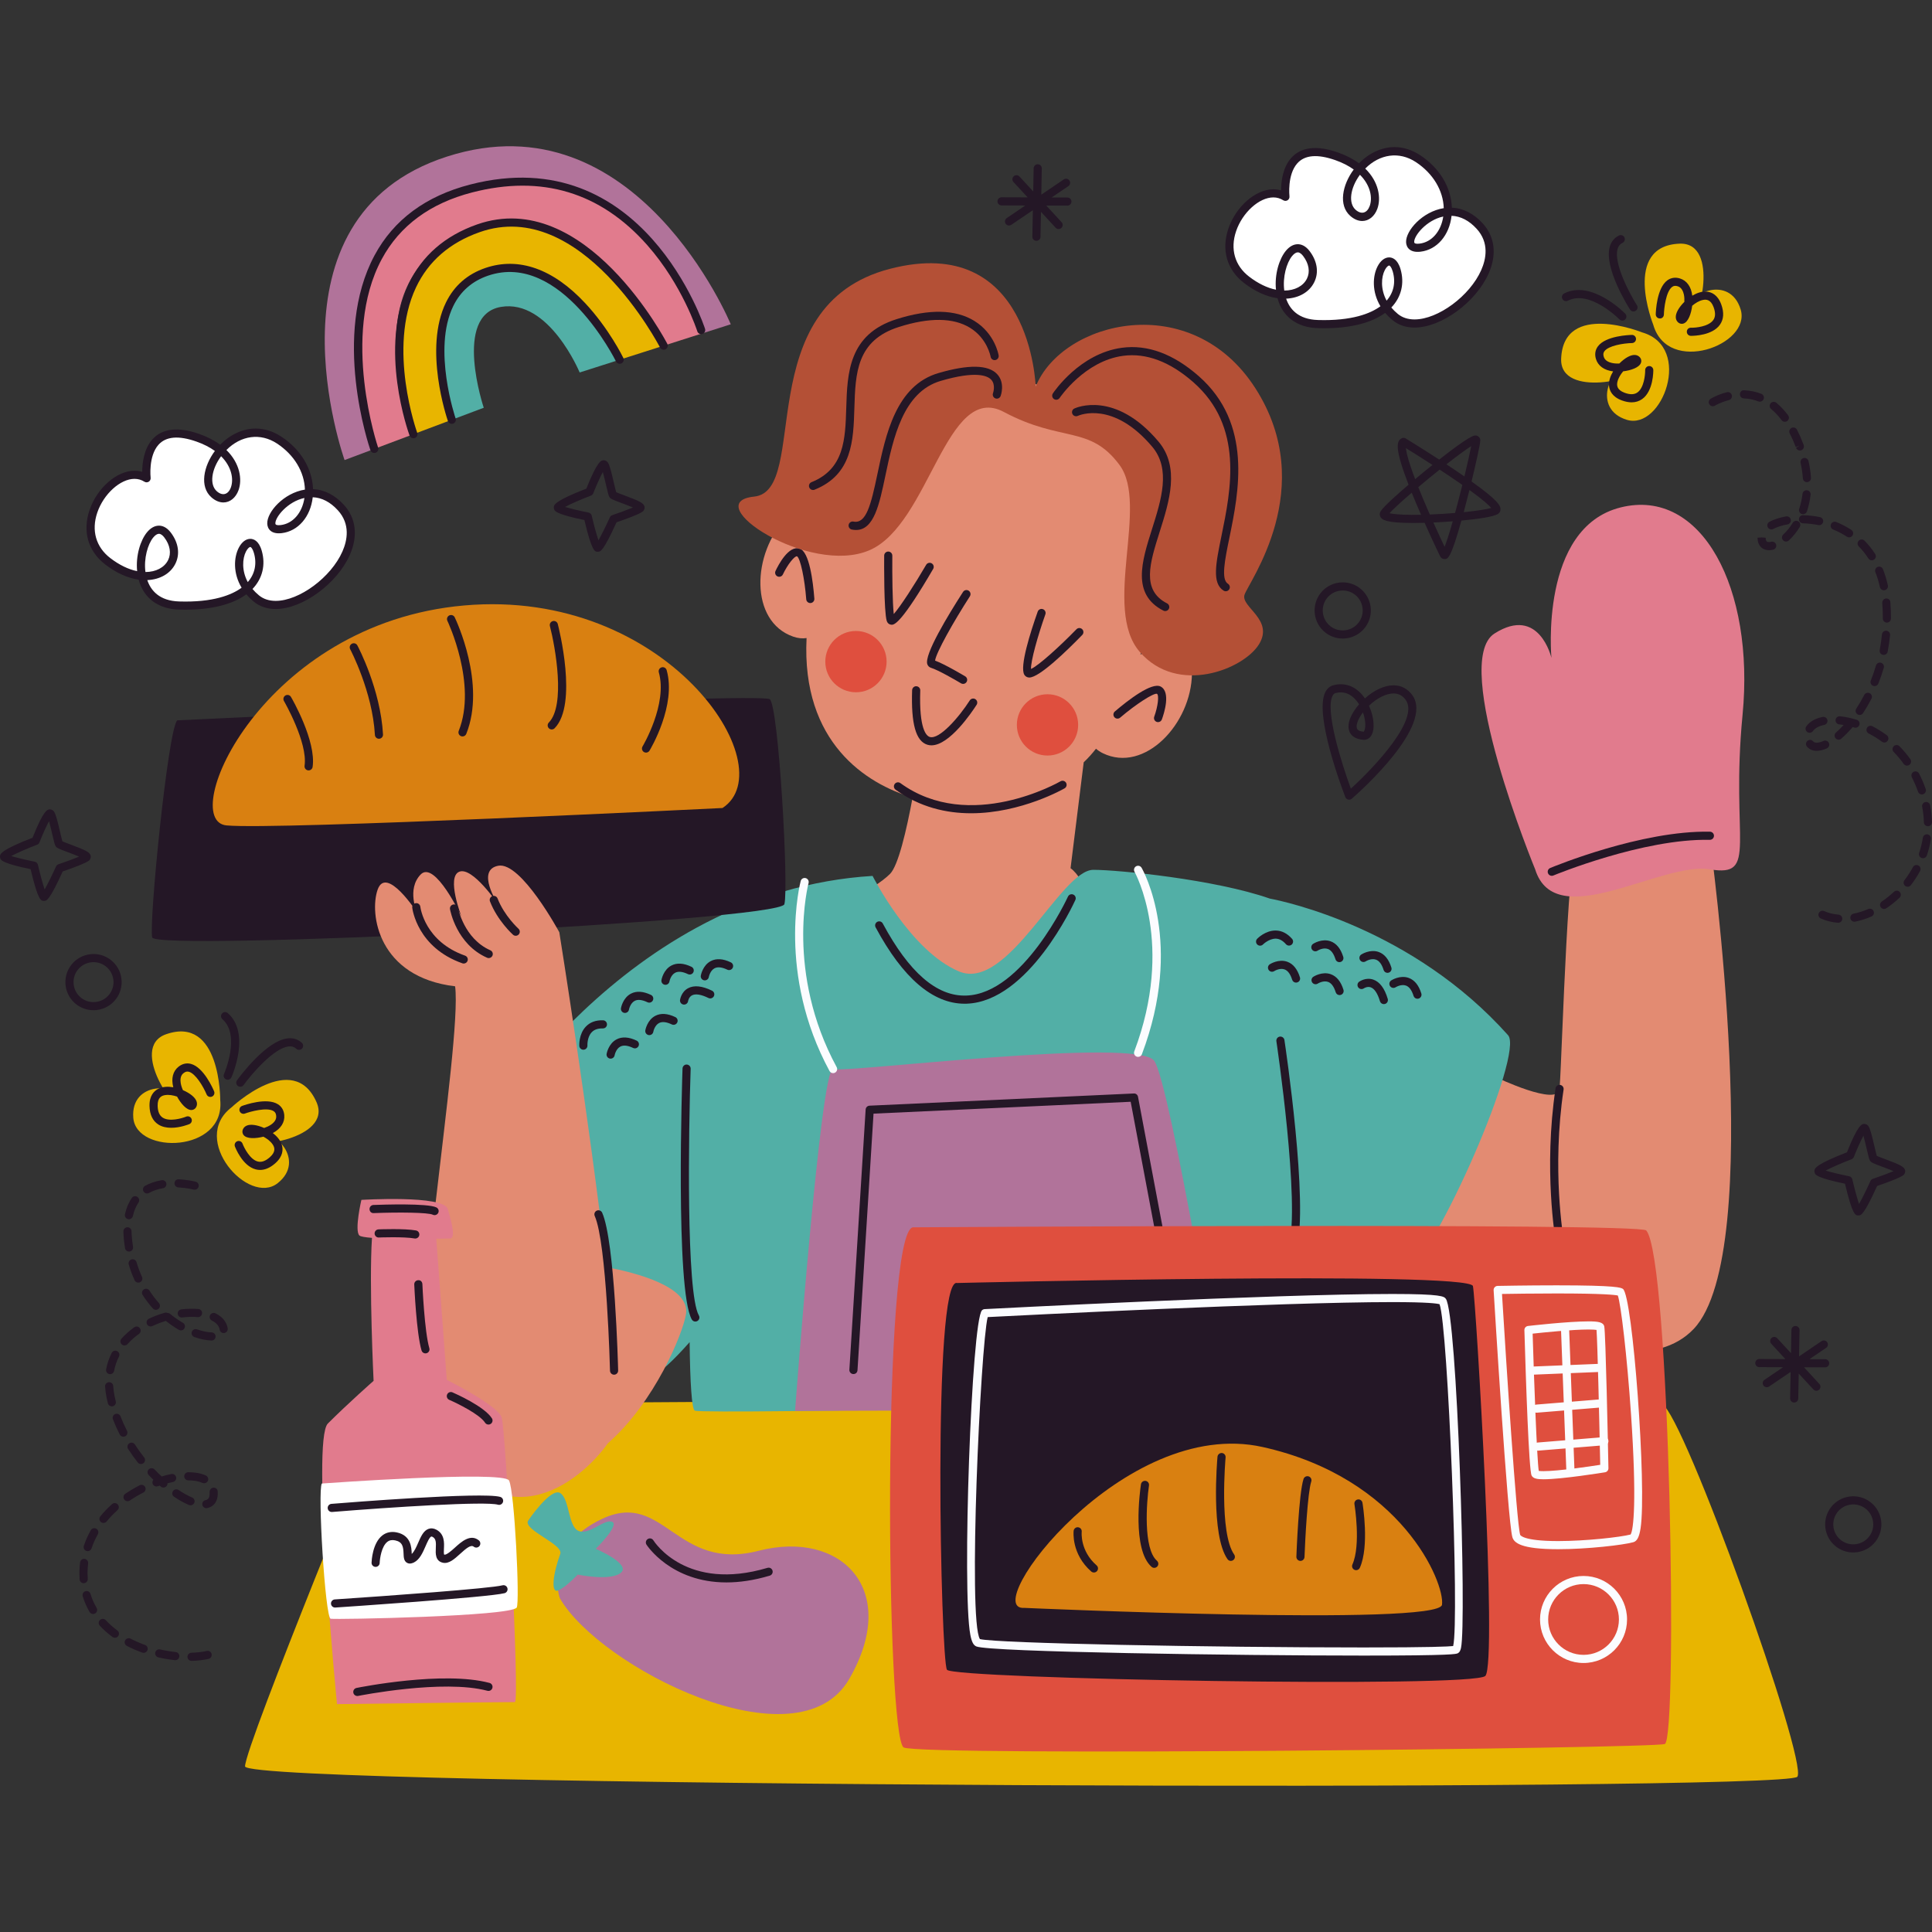 <?xml version="1.0" encoding="UTF-8"?>
<!-- Generator: Adobe Illustrator 26.4.1, SVG Export Plug-In . SVG Version: 6.00 Build 0)  -->
<svg xmlns="http://www.w3.org/2000/svg" xmlns:xlink="http://www.w3.org/1999/xlink" version="1.1" id="Capa_1" x="0px" y="0px" viewBox="0 0 493.904 493.904" style="enable-background:new 0 0 493.904 493.904;" xml:space="preserve" width="512" height="512">
<rect x="0" y="0" width="493.904" height="493.904" fill="#333333" stroke="none"/>
<g>
	<g>
		<path style="fill:#FFFFFF;" d="M328.61,50.316c0,0-1.848-15.599,13.075-10.365s9.853,19.428,4.202,14.474    c-5.651-4.953,5.287-21.361,16.661-13.843c11.374,7.518,8.622,21.782,0.472,22.731s5.142-16.583,15.248-5.516    s-12.53,30.706-21.586,23.259s-1.74-19.182,0.362-11.945c2.101,7.237-3.911,14.229-20.138,13.738    c-16.227-0.491-8.513-25.365-2.935-18.023s-3.947,15.423-15.285,6.711S320.641,45.293,328.61,50.316z"/>
		<path style="fill:#241726;" d="M338.495,83.912c-0.528,0-1.068-0.008-1.62-0.024c-5.32-0.161-9.029-2.936-10.288-7.649    c-2.794-0.391-5.728-1.721-8.534-3.877c-4.412-3.39-5.876-8.468-4.02-13.931c1.915-5.631,6.958-10.042,11.486-10.042    c0.684,0,1.344,0.095,1.976,0.285c0.01-2.156,0.388-5.815,2.589-8.291c2.489-2.801,6.552-3.305,11.945-1.411    c2.071,0.726,3.88,1.657,5.395,2.775c2.575-2.645,5.833-4.143,9.072-4.143c2.276,0,4.505,0.712,6.625,2.114    c4.916,3.249,7.862,8.185,8.04,13.373c2.875,0.124,5.59,1.502,7.876,4.006c3.121,3.417,3.665,7.96,1.535,12.791    c-3.253,7.378-12.109,13.851-18.95,13.852c-0.002,0-0.002,0-0.002,0c-2.197,0-4.081-0.632-5.598-1.88    c-0.709-0.583-1.348-1.211-1.909-1.876C350.613,82.557,345.246,83.912,338.495,83.912z M328.792,76.349    c0.891,2.635,3.056,5.306,8.144,5.46c8.68,0.263,13.476-1.675,15.965-3.516c-2.221-3.704-2.008-7.729-0.725-10.213    c0.747-1.448,1.821-2.278,2.948-2.278c0.761,0,2.154,0.392,2.918,3.018c1.052,3.626,0.191,7.145-2.361,9.797    c0.485,0.579,1.042,1.127,1.661,1.636c1.135,0.934,2.575,1.407,4.278,1.407l0,0c6.014-0.001,14.14-6.012,17.049-12.613    c1.259-2.852,2.077-6.997-1.167-10.55c-1.929-2.111-4.085-3.229-6.418-3.33c-0.554,4.971-3.72,8.687-7.943,9.178    c-2.709,0.318-3.641-1.112-3.685-2.437c-0.102-2.942,4.185-7.829,9.63-8.695c-0.138-4.534-2.747-8.879-7.11-11.763    c-4.29-2.833-9.263-2.074-12.96,1.644c3.476,3.397,4.093,7.536,3.092,10.284c-0.701,1.924-2.181,3.12-3.862,3.12l0,0    c-1.029,0.001-2.081-0.446-3.044-1.29c-3.119-2.734-2.03-7.978,0.869-11.876c-1.324-0.955-2.91-1.76-4.729-2.399    c-4.532-1.587-7.785-1.329-9.699,0.825c-2.605,2.925-2.008,8.382-2,8.437c0.045,0.397-0.14,0.787-0.479,1    c-0.343,0.214-0.774,0.212-1.109,0c-0.767-0.483-1.62-0.728-2.536-0.728c-3.63,0-7.9,3.872-9.516,8.632    c-1.553,4.566-0.343,8.8,3.318,11.613c2.288,1.758,4.639,2.9,6.875,3.351c-0.402-4.012,0.867-7.913,2.501-9.915    c0.918-1.123,1.98-1.717,3.074-1.717c0.77,0,1.921,0.306,3.029,1.764c1.969,2.594,2.396,5.498,1.169,7.968    C334.729,74.667,332.067,76.208,328.792,76.349z M355.124,67.881c-0.197,0-0.668,0.313-1.1,1.152    c-0.94,1.819-1.123,4.915,0.453,7.823c1.815-2.074,2.374-4.68,1.567-7.456C355.723,68.293,355.309,67.881,355.124,67.881z     M331.771,64.511c-0.441,0-0.96,0.338-1.462,0.952c-1.395,1.709-2.449,5.362-1.992,8.818c2.684-0.006,4.849-1.142,5.791-3.041    c0.861-1.737,0.51-3.846-0.964-5.787C332.816,65.023,332.313,64.511,331.771,64.511z M368.961,55.352    c-4.319,0.922-7.482,4.923-7.429,6.486c0.006,0.189,0.016,0.474,0.883,0.474c0.15,0,0.311-0.01,0.485-0.03    C366.023,61.917,368.399,59.138,368.961,55.352z M347.659,44.676c-2.501,3.393-3.023,7.271-1.088,8.968    c1.476,1.291,2.926,0.829,3.584-0.978C350.913,50.585,350.389,47.405,347.659,44.676z"/>
	</g>
	<g>
		<path style="fill:#FFFFFF;" d="M37.474,122.267c0,0-1.848-15.599,13.075-10.365s9.853,19.428,4.202,14.474    s5.287-21.361,16.661-13.843s8.622,21.782,0.472,22.731s5.142-16.583,15.248-5.516s-12.53,30.706-21.586,23.259    c-9.056-7.448-1.74-19.182,0.361-11.945c2.101,7.237-3.911,14.229-20.138,13.738c-16.227-0.491-8.513-25.365-2.935-18.023    s-3.947,15.423-15.285,6.711S29.505,117.243,37.474,122.267z"/>
		<path style="fill:#241726;" d="M47.358,155.863c-0.528,0-1.068-0.008-1.618-0.024c-5.32-0.161-9.029-2.937-10.288-7.651    c-2.794-0.391-5.728-1.721-8.534-3.877c-4.412-3.39-5.876-8.468-4.02-13.93c1.915-5.631,6.958-10.042,11.486-10.042    c0.684,0,1.344,0.095,1.976,0.285c0.01-2.156,0.388-5.815,2.589-8.291c2.489-2.8,6.55-3.304,11.945-1.411    c2.071,0.726,3.88,1.657,5.395,2.775c2.577-2.644,5.835-4.142,9.072-4.142c2.276,0,4.505,0.711,6.625,2.113    c4.916,3.249,7.862,8.185,8.04,13.373c2.875,0.124,5.59,1.502,7.876,4.006c3.121,3.417,3.665,7.96,1.535,12.791    c-3.253,7.378-12.109,13.851-18.95,13.852c-0.002,0-0.002,0-0.002,0c-2.197,0-4.081-0.632-5.598-1.88    c-0.709-0.583-1.348-1.211-1.909-1.876C59.477,154.508,54.111,155.863,47.358,155.863z M37.655,148.299    c0.893,2.635,3.058,5.307,8.146,5.461c8.682,0.277,13.474-1.676,15.965-3.517c-2.221-3.704-2.008-7.729-0.725-10.213    c0.747-1.448,1.821-2.278,2.946-2.278c0.763,0,2.156,0.393,2.92,3.019c1.052,3.625,0.191,7.144-2.361,9.797    c0.485,0.578,1.042,1.126,1.661,1.635c1.135,0.934,2.575,1.407,4.278,1.407l0,0c6.014-0.001,14.14-6.012,17.049-12.613    c1.259-2.852,2.077-6.997-1.167-10.55c-1.929-2.111-4.085-3.229-6.418-3.33c-0.554,4.971-3.72,8.687-7.943,9.178    c-2.707,0.32-3.64-1.111-3.685-2.437c-0.102-2.942,4.185-7.829,9.63-8.695c-0.138-4.534-2.747-8.879-7.11-11.763    c-4.292-2.832-9.261-2.074-12.96,1.644c3.476,3.398,4.093,7.537,3.092,10.284c-0.7,1.925-2.181,3.121-3.862,3.121    c-0.002,0-0.002,0-0.002,0c-1.027,0-2.079-0.446-3.044-1.29c-3.119-2.735-2.03-7.979,0.871-11.876    c-1.324-0.956-2.91-1.761-4.729-2.4c-4.53-1.588-7.785-1.328-9.699,0.825c-2.605,2.925-2.008,8.382-2,8.437    c0.045,0.397-0.14,0.787-0.479,1c-0.343,0.214-0.774,0.212-1.109,0c-0.767-0.483-1.62-0.728-2.536-0.728    c-3.63,0-7.9,3.872-9.516,8.632c-1.553,4.566-0.343,8.8,3.318,11.613c2.288,1.758,4.639,2.9,6.875,3.351    c-0.402-4.012,0.867-7.912,2.501-9.914c0.918-1.124,1.98-1.718,3.074-1.718c0.77,0,1.921,0.307,3.029,1.765    c1.969,2.593,2.396,5.497,1.17,7.967C43.594,146.617,40.932,148.158,37.655,148.299z M63.987,139.831    c-0.195,0-0.666,0.314-1.098,1.153c-0.94,1.818-1.123,4.915,0.453,7.822c1.815-2.074,2.374-4.679,1.567-7.455    C64.588,140.244,64.174,139.831,63.987,139.831z M40.635,136.461c-0.443,0-0.962,0.339-1.464,0.953    c-1.395,1.708-2.447,5.362-1.99,8.817c2.684-0.006,4.849-1.142,5.791-3.041c0.861-1.736,0.51-3.845-0.964-5.786    C41.681,136.974,41.177,136.461,40.635,136.461z M77.826,127.301c-4.319,0.922-7.482,4.923-7.429,6.486    c0.006,0.189,0.016,0.474,0.883,0.474c0.15,0,0.311-0.01,0.485-0.03C74.888,133.867,77.263,131.088,77.826,127.301z     M56.523,116.627c-2.503,3.392-3.025,7.27-1.086,8.968c1.466,1.287,2.922,0.83,3.582-0.979    C59.776,122.535,59.254,119.355,56.523,116.627z"/>
	</g>
	<path style="fill:#241726;" d="M369.248,142.916c-0.469,0-0.881-0.273-1.105-0.73c-0.018-0.038-1.805-3.719-3.951-8.53   c-0.985,0.027-1.945,0.042-2.855,0.042c-6.997,0-8.024-0.8-8.438-1.551c-0.254-0.46-0.231-0.993,0.065-1.461   c0.794-1.261,4.585-4.602,7.129-6.775c-3.486-9.016-3.228-11.255-1.675-11.899c0.307-0.129,0.656-0.101,0.94,0.073   c0.041,0.024,3.963,2.421,8.564,5.409c7.845-6.168,8.875-6.168,9.319-6.168c0.564,0,1.18,0.579,1.194,1.143   c0.026,1-1.324,6.849-2.24,10.618c6.836,4.875,7.411,6.199,7.401,7.131c-0.004,0.469-0.231,0.889-0.621,1.152   c-1.174,0.79-5.598,1.358-9.374,1.712C370.854,142.916,370.143,142.916,369.248,142.916z M366.434,133.575   c1.178,2.622,2.217,4.844,2.869,6.217c0.42-1.061,1.084-2.997,2.085-6.522C369.737,133.4,368.062,133.502,366.434,133.575z    M355.21,131.202c0.78,0.182,2.491,0.417,6.128,0.417c0.627,0,1.279-0.007,1.945-0.02c-0.885-2.023-1.681-3.913-2.38-5.643   C357.825,128.602,356.032,130.306,355.21,131.202z M362.572,124.534c0.837,2.095,1.825,4.442,2.952,6.998   c2.108-0.081,4.313-0.216,6.457-0.395c0.633-2.322,1.271-4.798,1.858-7.17c-1.689-1.182-3.634-2.494-5.799-3.914   C366.222,121.501,364.354,123.033,362.572,124.534z M375.66,125.261c-0.471,1.886-0.971,3.819-1.47,5.674   c3.75-0.377,6.014-0.785,7.037-1.073C380.709,129.243,379.327,127.916,375.66,125.261z M359.408,114.559   c0.099,1.026,0.587,3.239,2.367,7.93c1.452-1.218,2.952-2.448,4.428-3.63C363.341,117.006,360.803,115.422,359.408,114.559z    M369.759,118.696c1.679,1.106,3.22,2.145,4.609,3.106c0.863-3.587,1.435-6.212,1.736-7.752   C374.971,114.779,372.959,116.198,369.759,118.696z"/>
	<path style="fill:#241726;" d="M338.874,161.759l-0.024-0.019c-3.132-2.428-3.704-6.952-1.274-10.086   c2.418-3.119,6.931-3.699,10.06-1.294c1.542,1.196,2.511,2.893,2.752,4.799c0.24,1.903-0.275,3.789-1.451,5.305   C346.517,163.583,342.002,164.164,338.874,161.759z M346.387,152.023c-2.242-1.724-5.449-1.31-7.168,0.905   c-1.727,2.227-1.321,5.443,0.904,7.169l-0.616,0.838l0.634-0.824c2.223,1.709,5.431,1.297,7.153-0.919   c0.836-1.078,1.203-2.417,1.03-3.772C348.154,154.065,347.465,152.859,346.387,152.023z"/>
	<path style="fill:#241726;" d="M469.394,395.398l-0.024-0.019c-3.132-2.428-3.704-6.952-1.274-10.086   c2.418-3.119,6.931-3.699,10.06-1.294c1.542,1.196,2.511,2.893,2.752,4.799c0.24,1.903-0.275,3.789-1.451,5.305   C477.037,397.222,472.522,397.802,469.394,395.398z M476.907,385.661c-2.242-1.724-5.449-1.31-7.168,0.905   c-1.727,2.227-1.321,5.443,0.904,7.169l-0.616,0.838l0.634-0.824c2.223,1.709,5.431,1.297,7.153-0.919   c0.836-1.078,1.203-2.418,1.03-3.772C478.674,387.703,477.985,386.497,476.907,385.661z"/>
	<path style="fill:#241726;" d="M19.525,256.774l-0.024-0.019c-3.132-2.428-3.704-6.952-1.274-10.086   c2.418-3.119,6.931-3.699,10.06-1.294c1.542,1.196,2.511,2.893,2.752,4.799c0.24,1.903-0.275,3.789-1.451,5.305   C27.168,258.598,22.653,259.178,19.525,256.774z M27.038,247.038c-2.242-1.724-5.449-1.31-7.168,0.905   c-1.727,2.227-1.321,5.443,0.904,7.169l-0.616,0.838l0.634-0.824c2.223,1.709,5.431,1.297,7.153-0.919   c0.836-1.078,1.203-2.417,1.03-3.772C28.805,249.08,28.116,247.874,27.038,247.038z"/>
	<path style="fill:#241726;" d="M152.828,141.057c-0.774,0-1.507,0-3.431-8.112c-6.82-1.404-7.387-2.189-7.606-2.49   c-0.189-0.261-0.266-0.737-0.175-1.047c0.13-0.437,0.428-1.448,8.282-4.494c2.891-7.256,3.837-7.256,4.467-7.256   c0.333,0,0.79,0.242,0.987,0.512c0.493,0.681,0.924,2.436,1.578,5.248c0.205,0.88,0.451,1.944,0.595,2.412   c0.408,0.188,1.308,0.523,2.053,0.801c4,1.493,5.029,1.997,5.204,2.959c0.065,0.36-0.124,0.882-0.4,1.124   c-0.824,0.72-4.725,2.111-6.769,2.809c-3.407,7.481-4.114,7.509-4.739,7.534C152.861,141.057,152.843,141.057,152.828,141.057z    M144.449,129.596c1.36,0.411,3.844,1.01,6.01,1.444c0.4,0.08,0.717,0.387,0.81,0.784c0.526,2.257,1.218,4.83,1.722,6.3   c0.776-1.353,1.955-3.749,2.912-5.869c0.12-0.263,0.343-0.464,0.615-0.556c1.866-0.629,3.973-1.405,5.285-1.959   c-0.91-0.397-2.15-0.86-2.952-1.16c-2.282-0.851-2.711-1.034-3.001-1.434c-0.252-0.349-0.404-0.929-0.944-3.257   c-0.205-0.874-0.516-2.216-0.796-3.221c-0.698,1.29-1.679,3.488-2.447,5.434c-0.106,0.271-0.321,0.485-0.593,0.59   C148.646,127.621,145.893,128.812,144.449,129.596z"/>
	<path style="fill:#241726;" d="M11.249,230.306c-0.774,0-1.507,0-3.429-8.112c-6.82-1.406-7.409-2.216-7.606-2.488   c-0.191-0.262-0.268-0.739-0.175-1.049c0.128-0.437,0.428-1.448,8.282-4.494c2.891-7.256,3.837-7.256,4.467-7.256   c0.333,0,0.79,0.242,0.987,0.512c0.493,0.682,0.926,2.442,1.58,5.258c0.203,0.876,0.449,1.934,0.593,2.402   c0.408,0.189,1.308,0.524,2.053,0.802c4,1.492,5.029,1.996,5.204,2.958c0.065,0.36-0.124,0.882-0.4,1.124   c-0.824,0.72-4.727,2.111-6.771,2.809c-3.405,7.481-4.114,7.509-4.739,7.534C11.282,230.306,11.264,230.306,11.249,230.306z    M2.87,218.845c1.36,0.411,3.846,1.01,6.012,1.444c0.4,0.08,0.717,0.387,0.81,0.784c0.524,2.258,1.216,4.83,1.72,6.301   c0.776-1.353,1.955-3.75,2.912-5.87c0.12-0.263,0.343-0.465,0.615-0.556c1.866-0.629,3.976-1.405,5.287-1.959   c-0.91-0.397-2.148-0.86-2.952-1.159c-2.282-0.852-2.711-1.034-3.001-1.434c-0.254-0.351-0.404-0.929-0.944-3.248   c-0.203-0.877-0.516-2.224-0.796-3.231c-0.698,1.29-1.679,3.488-2.447,5.434c-0.106,0.271-0.321,0.485-0.593,0.59   C7.069,216.87,4.316,218.061,2.87,218.845z"/>
	<path style="fill:#241726;" d="M475.092,310.718c-0.774,0-1.507,0-3.431-8.112c-6.818-1.405-7.407-2.215-7.604-2.487   c-0.191-0.262-0.268-0.739-0.175-1.049c0.128-0.437,0.428-1.448,8.282-4.494c2.891-7.256,3.837-7.256,4.467-7.256   c0.333,0,0.79,0.242,0.987,0.512c0.493,0.68,0.924,2.435,1.576,5.247c0.205,0.881,0.453,1.944,0.595,2.412   c0.408,0.189,1.31,0.525,2.057,0.804c3.996,1.491,5.025,1.996,5.202,2.956c0.065,0.36-0.124,0.882-0.4,1.124   c-0.826,0.721-4.727,2.112-6.771,2.81c-3.405,7.482-4.114,7.509-4.739,7.533C475.122,310.718,475.106,310.718,475.092,310.718z    M466.712,299.257c1.36,0.411,3.844,1.009,6.01,1.443c0.4,0.08,0.717,0.386,0.81,0.784c0.526,2.258,1.218,4.831,1.722,6.302   c0.776-1.353,1.955-3.75,2.912-5.87c0.12-0.263,0.343-0.464,0.615-0.556c1.866-0.629,3.973-1.405,5.285-1.959   c-0.908-0.397-2.146-0.86-2.948-1.159c-2.284-0.853-2.715-1.036-3.005-1.438c-0.252-0.347-0.404-0.927-0.944-3.256   c-0.203-0.874-0.514-2.215-0.794-3.22c-0.698,1.29-1.679,3.488-2.447,5.434c-0.106,0.271-0.321,0.485-0.593,0.59   C470.911,297.283,468.158,298.473,466.712,299.257z"/>
	<g>
		<g>
			<path style="fill:#52AFA6;" d="M122.171,70.501c-13.323,5.482-10.23,26.3-6.675,36.812l8.173-3.072     c0,0-7.942-23.687,4.389-25.782c12.331-2.095,20.127,16.763,20.127,16.763l10.233-3.263     C153.032,81.936,140.156,63.101,122.171,70.501z"/>
			<path style="fill:#B1739A;" d="M114.296,49.907c40.86-15.506,60.393,21.625,65.523,35.228l6.996-2.231     c0,0-24.113-58.419-72.503-42.888c-48.39,15.531-26.225,77.598-26.225,77.598l7.594-2.854     C90.44,100.085,86.137,60.593,114.296,49.907z"/>
			<path style="fill:#E17B8D;" d="M114.82,50.117c-30.812,12.085-24.38,49.968-19.139,64.644l10.004-3.76     c-5.42-15.376-11.967-46.598,20.588-53.64c21.335-4.615,36.986,19.079,43.395,31.011l10.151-3.237     C174.689,71.532,155.156,34.297,114.82,50.117z"/>
			<path style="fill:#E8B500;" d="M126.273,57.361c-29.916,6.843-26.008,38.263-20.588,53.64l9.811-3.688     c-3.555-10.511-7.816-30.097,6.675-36.812c17.646-8.176,30.86,11.435,36.246,21.458l11.25-3.587     C163.259,76.44,147.551,52.494,126.273,57.361z"/>
		</g>
		<path style="fill:#241726;" d="M95.681,115.8c-0.43,0-0.834-0.27-0.983-0.7c-0.41-1.191-9.929-29.39,1.056-49.826    c4.883-9.086,13.112-15.176,24.454-18.1c44.287-11.412,59.88,36.407,60.033,36.891c0.173,0.547-0.132,1.131-0.678,1.304    c-0.546,0.174-1.133-0.132-1.304-0.68c-0.039-0.117-3.797-11.836-12.779-22.01c-11.941-13.527-26.998-18.067-44.752-13.49    c-10.755,2.771-18.539,8.512-23.138,17.063c-10.556,19.627-1.023,47.887-0.926,48.17c0.187,0.543-0.102,1.135-0.644,1.322    C95.909,115.782,95.793,115.8,95.681,115.8z"/>
		<path style="fill:#241726;" d="M105.685,112.04c-0.424,0-0.822-0.261-0.977-0.683c-0.331-0.904-8-22.325-0.242-38.766    c3.401-7.205,9.279-12.32,17.472-15.205c27.707-9.743,48.449,30.11,48.656,30.513c0.262,0.512,0.059,1.137-0.453,1.399    c-0.508,0.26-1.135,0.061-1.399-0.453c-0.197-0.388-20.15-38.644-46.114-29.498c-7.646,2.691-13.122,7.443-16.278,14.123    c-7.391,15.647,0.233,36.96,0.311,37.173c0.197,0.539-0.081,1.136-0.619,1.333C105.924,112.02,105.803,112.04,105.685,112.04z"/>
		<path style="fill:#241726;" d="M115.496,108.353c-0.43,0-0.834-0.27-0.983-0.699c-0.26-0.751-6.288-18.521-0.495-30.348    c2.097-4.283,5.498-7.25,10.109-8.815c8.493-2.88,17.293,0.237,25.471,9.006c6.061,6.497,9.606,13.703,9.754,14.007    c0.252,0.516,0.039,1.138-0.479,1.39c-0.512,0.253-1.135,0.04-1.389-0.478c-0.138-0.283-14.062-28.282-32.687-21.955    c-4.067,1.38-7.066,3.99-8.911,7.756c-5.413,11.045,0.532,28.583,0.593,28.758c0.187,0.542-0.102,1.134-0.644,1.322    C115.723,108.335,115.607,108.353,115.496,108.353z"/>
	</g>
	<g>
		<g>
			<path style="fill:#E8B500;" d="M59.188,283.09c0,0,15.773-14.878,21.733-1.315c4.213,9.589-18.315,12.21-14.791,9.151     c3.525-3.059,12.285,5.665,4.859,11.543C63.562,308.347,48.407,291.341,59.188,283.09z"/>
			<path style="fill:#241726;" d="M66.496,299.088c-0.363,0-0.727-0.045-1.088-0.135c-3.448-0.861-5.279-5.665-5.356-5.869     c-0.201-0.538,0.073-1.135,0.609-1.337c0.532-0.204,1.135,0.07,1.338,0.607c0.418,1.108,1.935,4.09,3.915,4.583     c0.962,0.241,1.961-0.126,3.072-1.106c1.641-1.45,1.194-2.561,0.717-3.272c-0.546-0.809-1.438-1.48-2.367-1.977     c-1.943,0.498-4.205,0.599-5.031-0.38c-0.414-0.493-0.443-1.162-0.071-1.746c0.327-0.518,1.074-1.096,2.749-0.858     c0.755,0.103,1.647,0.364,2.542,0.761c0.609-0.206,1.208-0.478,1.726-0.826c1.468-0.988,1.381-1.966,1.352-2.288     c-0.051-0.569-0.254-0.937-0.66-1.194c-1.697-1.076-5.975,0.121-7.342,0.624c-0.534,0.198-1.137-0.077-1.334-0.616     c-0.199-0.538,0.077-1.136,0.615-1.335c0.638-0.234,6.302-2.247,9.173-0.429c0.952,0.603,1.511,1.559,1.618,2.767     c0.164,1.854-0.893,3.494-2.932,4.598c1.076,0.82,1.951,1.848,2.309,3.026c0.351,1.155,0.343,2.909-1.687,4.701     C69.083,298.519,67.786,299.088,66.496,299.088z"/>
		</g>
		<g>
			<path style="fill:#E8B500;" d="M56.301,281.203c0,0,0.148-21.682-13.842-16.806c-9.89,3.447,3.538,21.726,3.376,17.062     s-12.516-5.135-11.76,4.306C34.831,295.206,57.605,294.716,56.301,281.203z"/>
			<path style="fill:#241726;" d="M43.772,288.314c-1.149,0-2.333-0.216-3.32-0.859c-1.423-0.926-2.175-2.504-2.231-4.692     c-0.069-2.708,1.208-3.907,2.292-4.438c1.105-0.541,2.451-0.602,3.787-0.372c-0.579-2.244-0.099-4.135,1.371-5.278     c0.954-0.744,2.036-0.99,3.129-0.7c3.279,0.862,5.671,6.382,5.933,7.008c0.221,0.53-0.028,1.138-0.556,1.359     c-0.532,0.221-1.139-0.026-1.36-0.557c-0.841-2.001-2.816-5.346-4.546-5.799c-0.457-0.123-0.869-0.02-1.324,0.33     c-0.254,0.199-1.029,0.802-0.751,2.55c0.097,0.615,0.305,1.239,0.571,1.824c0.899,0.384,1.699,0.859,2.29,1.342     c1.31,1.073,1.401,2.005,1.245,2.598c-0.175,0.669-0.684,1.105-1.328,1.136c-1.273,0.07-2.757-1.671-3.712-3.435     c-0.995-0.33-2.085-0.528-3.054-0.374c-0.845,0.134-1.963,0.564-1.907,2.752c0.039,1.483,0.459,2.465,1.285,3.003     c1.718,1.12,4.928,0.193,6.018-0.257c0.534-0.215,1.139,0.035,1.356,0.564c0.219,0.531-0.032,1.139-0.564,1.357     C48.261,287.433,46.089,288.314,43.772,288.314z"/>
		</g>
		<path style="fill:#241726;" d="M61.43,277.821c-0.213,0-0.426-0.064-0.611-0.198c-0.465-0.337-0.566-0.988-0.229-1.452    c0.753-1.04,7.523-10.167,13.021-10.728c1.356-0.136,2.564,0.244,3.545,1.138c0.424,0.387,0.455,1.045,0.067,1.469    c-0.386,0.423-1.044,0.457-1.468,0.066c-0.538-0.49-1.159-0.686-1.933-0.604c-3.882,0.396-9.655,7.266-11.551,9.879    C62.068,277.672,61.751,277.821,61.43,277.821z"/>
		<path style="fill:#241726;" d="M58.212,276.03c-0.142,0-0.286-0.029-0.422-0.09c-0.526-0.233-0.761-0.849-0.528-1.373    c0.045-0.098,4.321-9.876-0.402-14.016c-0.432-0.379-0.475-1.036-0.097-1.467c0.378-0.432,1.035-0.473,1.466-0.096    c5.876,5.15,1.137,15.968,0.932,16.427C58.988,275.8,58.61,276.03,58.212,276.03z"/>
	</g>
	<g>
		<g>
			<path style="fill:#E8B500;" d="M422.634,82.987c0,0-8.04-20.137,6.764-20.695c10.466-0.395,4.624,21.521,3.075,17.119     c-1.549-4.402,9.783-9.344,12.521-0.276S426.345,96.046,422.634,82.987z"/>
			<path style="fill:#241726;" d="M432.336,85.857c-0.047,0-0.077-0.001-0.089-0.001c-0.575-0.011-1.029-0.484-1.021-1.058     c0.01-0.575,0.414-1.012,1.058-1.021c1.222,0.045,4.516-0.297,5.699-1.956c0.573-0.802,0.605-1.87,0.102-3.264     c-0.745-2.059-1.947-2.051-2.78-1.867c-0.954,0.209-1.907,0.793-2.709,1.474c-0.25,1.989-0.989,4.132-2.203,4.539     c-0.605,0.207-1.243-0.015-1.651-0.574c-0.359-0.495-0.617-1.396,0.213-2.873c0.374-0.665,0.944-1.398,1.643-2.084     c0.032-0.642,0-1.299-0.134-1.909c-0.38-1.729-1.322-2.008-1.63-2.099c-0.552-0.163-0.968-0.107-1.352,0.175     c-1.624,1.184-2.085,5.603-2.118,7.057c-0.014,0.575-0.441,1.059-1.064,1.016c-0.573-0.013-1.027-0.489-1.015-1.063     c0.016-0.679,0.231-6.693,2.97-8.69c0.912-0.663,2.01-0.829,3.167-0.488c1.787,0.529,2.922,2.117,3.2,4.418     c1.161-0.7,2.445-1.139,3.663-1.035c1.204,0.098,2.83,0.751,3.752,3.296c0.745,2.059,0.621,3.802-0.365,5.184     C437.729,85.748,433.071,85.857,432.336,85.857z"/>
		</g>
		<g>
			<path style="fill:#E8B500;" d="M419.817,84.978c0,0-20.111-8.106-20.717,6.697c-0.429,10.465,21.506,4.694,17.109,3.13     c-4.397-1.564-9.376,9.753-0.317,12.52C424.95,110.092,432.865,88.732,419.817,84.978z"/>
			<path style="fill:#241726;" d="M417.112,102.854c-0.767,0-1.6-0.162-2.489-0.487c-2.542-0.931-3.19-2.56-3.285-3.763     c-0.095-1.227,0.345-2.503,1.048-3.659c-2.3-0.285-3.884-1.426-4.406-3.213c-0.341-1.163-0.169-2.259,0.497-3.167     c2.006-2.734,8.02-2.931,8.7-2.944c0.575-0.031,1.046,0.446,1.06,1.018c0.01,0.574-0.445,1.049-1.019,1.061     c-2.171,0.045-6.008,0.654-7.066,2.096c-0.282,0.387-0.339,0.804-0.179,1.351c0.091,0.31,0.368,1.253,2.095,1.638     c0.609,0.136,1.269,0.175,1.907,0.14c0.69-0.696,1.425-1.266,2.093-1.638c1.478-0.825,2.382-0.563,2.871-0.201     c0.558,0.408,0.776,1.042,0.569,1.652c-0.412,1.215-2.566,1.948-4.558,2.189c-0.674,0.804-1.259,1.752-1.47,2.702     c-0.187,0.836-0.197,2.033,1.858,2.785c1.393,0.51,2.463,0.481,3.267-0.092c1.671-1.188,1.99-4.509,1.972-5.689     c-0.008-0.575,0.449-1.047,1.023-1.056c0.006,0,0.012,0,0.016,0c0.566,0,1.031,0.455,1.04,1.023     c0.004,0.218,0.049,5.359-2.847,7.417C419.023,102.574,418.121,102.854,417.112,102.854z"/>
		</g>
		<path style="fill:#241726;" d="M417.591,79.622c-0.343,0-0.678-0.17-0.877-0.481c-0.688-1.083-6.69-10.732-5.192-16.052    c0.376-1.328,1.17-2.297,2.361-2.88c0.518-0.253,1.137-0.04,1.391,0.477c0.252,0.516,0.039,1.139-0.477,1.391    c-0.656,0.321-1.06,0.821-1.273,1.577c-1.058,3.756,3.21,11.647,4.944,14.371c0.309,0.484,0.164,1.127-0.319,1.435    C417.977,79.569,417.784,79.622,417.591,79.622z"/>
		<path style="fill:#241726;" d="M414.743,81.957c-0.27,0-0.538-0.105-0.743-0.312c-0.073-0.077-7.6-7.646-13.183-4.775    c-0.508,0.263-1.137,0.062-1.399-0.45c-0.264-0.511-0.063-1.137,0.449-1.4c6.946-3.563,15.269,4.812,15.62,5.17    c0.402,0.41,0.394,1.068-0.016,1.469C415.268,81.857,415.005,81.957,414.743,81.957z"/>
	</g>
	<path style="fill:#241726;" d="M272.881,50.491l-0.006,0l-4.022-0.014l4.261-2.888c0.475-0.323,0.599-0.969,0.277-1.444   c-0.325-0.477-0.975-0.596-1.444-0.277l-5.748,3.897l0.127-6.715c0.012-0.575-0.445-1.048-1.02-1.059l-0.006,0   c-0.57-0.007-1.041,0.447-1.053,1.02l-0.112,5.926l-3.515-3.813c-0.39-0.419-1.046-0.45-1.469-0.06   c-0.421,0.388-0.448,1.048-0.06,1.469l3.617,3.923l-6.661-0.023c-0.575-0.001-1.042,0.462-1.043,1.036   c-0.001,0.571,0.456,1.035,1.026,1.043l0.01,0l6.076,0.021l-4.747,3.218c-0.475,0.323-0.599,0.969-0.277,1.444   c0.199,0.293,0.52,0.451,0.847,0.456c0.207,0.003,0.415-0.055,0.597-0.179l5.508-3.734l-0.128,6.765   c-0.012,0.574,0.445,1.047,1.02,1.059l0.006,0c0.57,0.007,1.041-0.447,1.053-1.02l0.121-6.39l3.747,4.064   c0.202,0.218,0.475,0.331,0.751,0.335c0.256,0.003,0.515-0.087,0.718-0.275c0.421-0.388,0.448-1.048,0.06-1.469l-3.923-4.256   l5.4,0.019c0.575,0.001,1.042-0.462,1.043-1.036C273.913,50.963,273.456,50.498,272.881,50.491z"/>
	<path style="fill:#241726;" d="M466.599,347.478l-0.006,0l-4.022-0.014l4.261-2.888c0.475-0.323,0.599-0.969,0.277-1.444   c-0.325-0.477-0.975-0.596-1.444-0.277l-5.748,3.897l0.127-6.715c0.012-0.575-0.445-1.048-1.02-1.059l-0.006,0   c-0.57-0.007-1.041,0.447-1.053,1.02l-0.112,5.926l-3.515-3.813c-0.39-0.419-1.046-0.45-1.469-0.06   c-0.421,0.388-0.448,1.048-0.06,1.469l3.617,3.923l-6.661-0.023c-0.575-0.001-1.042,0.462-1.043,1.036   c-0.001,0.571,0.456,1.035,1.026,1.043l0.01,0l6.076,0.021l-4.747,3.218c-0.475,0.323-0.599,0.969-0.277,1.444   c0.199,0.293,0.52,0.451,0.847,0.456c0.207,0.003,0.415-0.055,0.597-0.179l5.508-3.734l-0.128,6.765   c-0.012,0.574,0.445,1.047,1.02,1.059l0.006,0c0.57,0.007,1.041-0.447,1.053-1.02l0.121-6.39l3.747,4.064   c0.202,0.218,0.475,0.331,0.751,0.335c0.256,0.003,0.515-0.087,0.718-0.275c0.421-0.388,0.448-1.048,0.06-1.469l-3.923-4.256   l5.4,0.019c0.575,0.001,1.042-0.462,1.043-1.036C467.63,347.95,467.174,347.486,466.599,347.478z"/>
	<path style="fill:#241726;" d="M344.897,204.437c-0.083,0-0.166-0.01-0.25-0.03c-0.329-0.081-0.597-0.319-0.721-0.634   c-0.83-2.152-8.036-21.194-5.104-26.865c0.471-0.915,1.202-1.52,2.11-1.75c3.133-0.791,6.016,0.464,7.998,3.385   c2.351-2.113,5.017-3.344,7.315-3.344c1.941,0,3.596,0.861,4.786,2.489c5.659,7.753-13.273,24.599-15.451,26.495   C345.389,204.348,345.145,204.437,344.897,204.437z M342.761,177c-0.424,0-0.867,0.058-1.318,0.173   c-0.207,0.052-0.512,0.181-0.776,0.688c-1.961,3.797,2.307,17.312,4.67,23.751c6.01-5.474,17.624-17.754,14.012-22.7   c-0.802-1.101-1.817-1.636-3.104-1.636c-1.876,0-4.231,1.187-6.272,3.133c1.295,2.838,1.569,6.005,0.605,7.602   c-0.439,0.727-1.117,1.127-1.911,1.127c-2.463-0.162-3.36-1.262-3.705-2.156c-0.81-2.09,0.664-4.843,2.473-6.924   C346.593,178.706,345.072,177,342.761,177z M348.428,182.123c-1.364,1.782-1.823,3.345-1.527,4.107   c0.187,0.483,0.774,0.761,1.746,0.827C349.187,186.268,349.196,184.26,348.428,182.123z"/>
	<path style="fill:#241726;" d="M48.962,424.594c-0.562,0-1.023-0.447-1.04-1.011c-0.014-0.575,0.437-1.052,1.011-1.068   c1.438-0.039,2.755-0.193,3.921-0.459c0.564-0.137,1.117,0.223,1.245,0.782c0.128,0.559-0.221,1.117-0.782,1.245   c-1.297,0.296-2.753,0.469-4.327,0.512C48.98,424.594,48.97,424.594,48.962,424.594z M44.812,424.416   c-0.039,0-0.077-0.002-0.116-0.006c-1.399-0.153-2.82-0.394-4.221-0.718c-0.56-0.13-0.91-0.687-0.78-1.247   c0.13-0.559,0.68-0.911,1.247-0.78c1.322,0.306,2.662,0.533,3.982,0.677c0.571,0.062,0.983,0.576,0.92,1.146   C45.784,424.022,45.334,424.416,44.812,424.416z M36.721,422.54c-0.118,0-0.236-0.019-0.353-0.062   c-1.366-0.492-2.692-1.071-3.939-1.719c-0.51-0.265-0.709-0.892-0.443-1.402c0.266-0.51,0.895-0.705,1.401-0.444   c1.165,0.606,2.406,1.147,3.687,1.609c0.54,0.194,0.82,0.79,0.625,1.33C37.545,422.278,37.147,422.54,36.721,422.54z    M29.377,418.688c-0.215,0-0.43-0.066-0.617-0.203c-1.198-0.884-2.29-1.855-3.247-2.886c-0.392-0.42-0.368-1.078,0.055-1.469   c0.418-0.39,1.076-0.366,1.468,0.055c0.869,0.936,1.864,1.82,2.958,2.627c0.463,0.341,0.56,0.992,0.219,1.454   C30.01,418.542,29.695,418.688,29.377,418.688z M23.797,412.608c-0.355,0-0.703-0.184-0.897-0.514   c-0.739-1.264-1.33-2.617-1.756-4.021c-0.166-0.549,0.144-1.13,0.694-1.296c0.548-0.166,1.129,0.145,1.295,0.693   c0.378,1.249,0.904,2.451,1.561,3.572c0.29,0.495,0.124,1.133-0.372,1.423C24.157,412.562,23.976,412.608,23.797,412.608z    M21.391,404.735c-0.54,0-0.995-0.418-1.035-0.965c-0.037-0.508-0.055-1.024-0.055-1.552c0-0.244,0.002-0.488,0.01-0.736   c0.024-0.699,0.079-1.386,0.162-2.059c0.069-0.571,0.575-0.983,1.159-0.905c0.569,0.07,0.975,0.589,0.904,1.158   c-0.075,0.612-0.126,1.238-0.146,1.875c-0.008,0.224-0.01,0.447-0.01,0.666c0,0.477,0.018,0.945,0.051,1.404   c0.041,0.573-0.39,1.07-0.964,1.111C21.442,404.734,21.418,404.735,21.391,404.735z M22.421,396.543   c-0.11,0-0.219-0.017-0.329-0.054c-0.544-0.182-0.839-0.771-0.658-1.315c0.453-1.355,1.048-2.69,1.768-3.97   c0.282-0.503,0.922-0.677,1.415-0.396c0.502,0.281,0.678,0.915,0.396,1.415c-0.656,1.165-1.196,2.38-1.606,3.609   C23.261,396.268,22.855,396.543,22.421,396.543z M26.457,389.334c-0.231,0-0.465-0.077-0.658-0.234   c-0.445-0.363-0.51-1.018-0.146-1.463c0.885-1.084,1.888-2.132,2.983-3.115c0.424-0.383,1.084-0.349,1.468,0.079   c0.384,0.426,0.347,1.084-0.079,1.468c-1.015,0.912-1.943,1.881-2.763,2.883C27.056,389.204,26.758,389.334,26.457,389.334z    M52.744,385.556c-0.483,0-0.916-0.34-1.017-0.832c-0.114-0.562,0.25-1.112,0.812-1.226c0.52-0.105,1.05-0.385,1.052-1.661   l-0.012-0.358c-0.032-0.567,0.39-1.124,0.956-1.165c0.569-0.03,1.056,0.309,1.105,0.875c0.024,0.337,0.03,0.497,0.03,0.65   c-0.002,2-0.993,3.348-2.717,3.698C52.885,385.549,52.814,385.556,52.744,385.556z M48.71,384.822   c-0.136,0-0.272-0.026-0.406-0.082c-1.2-0.508-2.481-1.216-3.807-2.103c-0.477-0.32-0.605-0.965-0.284-1.443   c0.317-0.478,0.962-0.604,1.442-0.285c1.216,0.815,2.382,1.46,3.462,1.917c0.528,0.223,0.776,0.833,0.552,1.362   C49.5,384.584,49.114,384.822,48.71,384.822z M32.605,383.777c-0.331,0-0.66-0.159-0.861-0.456   c-0.321-0.475-0.199-1.122,0.276-1.444c1.174-0.797,2.416-1.53,3.693-2.181c0.508-0.255,1.137-0.059,1.397,0.455   c0.262,0.512,0.057,1.138-0.455,1.399c-1.198,0.61-2.365,1.298-3.466,2.047C33.011,383.719,32.806,383.777,32.605,383.777z    M41.776,380.284c-0.242,0-0.481-0.082-0.678-0.252c-0.093-0.08-0.187-0.161-0.28-0.244c-0.154,0.053-0.311,0.107-0.465,0.162   c-0.54,0.198-1.135-0.088-1.33-0.627c-0.13-0.362-0.047-0.749,0.185-1.023c-0.404-0.393-0.804-0.797-1.196-1.209   c-0.396-0.416-0.38-1.074,0.037-1.47c0.414-0.394,1.072-0.378,1.47,0.037c0.587,0.618,1.192,1.215,1.805,1.787   c0.834-0.248,1.661-0.455,2.473-0.62c0.569-0.108,1.113,0.25,1.226,0.812c0.114,0.563-0.25,1.112-0.812,1.226   c-0.461,0.093-0.926,0.201-1.397,0.324c0.014,0.259-0.067,0.524-0.25,0.736C42.359,380.161,42.069,380.284,41.776,380.284z    M52.192,379.187c-0.146,0-0.292-0.03-0.432-0.094c-0.922-0.421-2.177-0.647-3.632-0.652c-0.573-0.002-1.038-0.469-1.035-1.043   c0.002-0.574,0.467-1.036,1.04-1.036c0.002,0,0.002,0,0.004,0c1.773,0.006,3.283,0.288,4.489,0.841   c0.522,0.239,0.751,0.856,0.514,1.378C52.962,378.961,52.586,379.187,52.192,379.187z M36.038,374.27   c-0.307,0-0.611-0.136-0.816-0.396c-0.879-1.114-1.712-2.278-2.477-3.461c-0.311-0.482-0.173-1.126,0.309-1.438   c0.479-0.31,1.123-0.176,1.438,0.309c0.729,1.128,1.525,2.239,2.363,3.302c0.355,0.451,0.278,1.105-0.173,1.46   C36.491,374.197,36.264,374.27,36.038,374.27z M31.539,367.289c-0.378,0-0.741-0.206-0.926-0.565   c-0.656-1.281-1.243-2.592-1.742-3.897c-0.205-0.536,0.063-1.137,0.599-1.342c0.532-0.202,1.137,0.063,1.342,0.599   c0.473,1.236,1.029,2.477,1.653,3.692c0.262,0.511,0.059,1.137-0.451,1.399C31.862,367.253,31.699,367.289,31.539,367.289z    M28.587,359.529c-0.465,0-0.887-0.313-1.007-0.783c-0.116-0.455-0.221-0.914-0.317-1.375c-0.203-0.98-0.337-1.961-0.398-2.916   c-0.037-0.573,0.398-1.067,0.971-1.104c0.621-0.018,1.068,0.401,1.105,0.972c0.055,0.857,0.177,1.74,0.359,2.627   c0.089,0.432,0.187,0.859,0.294,1.281c0.142,0.556-0.195,1.123-0.751,1.264C28.757,359.519,28.67,359.529,28.587,359.529z    M28.152,351.293c-0.065,0-0.13-0.006-0.197-0.018c-0.562-0.107-0.934-0.651-0.826-1.215c0.276-1.459,0.757-2.869,1.425-4.194   c0.258-0.514,0.883-0.719,1.397-0.459c0.512,0.259,0.717,0.884,0.459,1.397c-0.581,1.15-0.997,2.377-1.239,3.644   C29.076,350.946,28.642,351.293,28.152,351.293z M31.825,343.957c-0.248,0-0.495-0.087-0.692-0.265   c-0.428-0.383-0.465-1.04-0.083-1.468c0.946-1.056,2.045-2.035,3.265-2.913c0.465-0.335,1.115-0.231,1.452,0.239   c0.335,0.466,0.227,1.116-0.238,1.451c-1.1,0.789-2.085,1.667-2.928,2.61C32.394,343.841,32.11,343.957,31.825,343.957z    M54.076,342.694c-0.008,0-0.018,0-0.026,0c-1.295-0.034-2.81-0.341-4.378-0.889c-0.542-0.19-0.828-0.783-0.638-1.325   c0.191-0.541,0.78-0.825,1.324-0.639c1.366,0.479,2.662,0.746,3.744,0.774c0.575,0.015,1.027,0.492,1.013,1.066   C55.102,342.247,54.639,342.694,54.076,342.694z M57.177,340.79c-0.528,0-0.981-0.402-1.033-0.94   c-0.014-0.16-0.087-0.442-0.339-0.865c-0.323-0.539-0.873-1.003-1.632-1.379c-0.514-0.255-0.725-0.878-0.471-1.393   c0.254-0.517,0.881-0.722,1.393-0.471c1.123,0.555,1.961,1.287,2.493,2.175c0.363,0.607,0.575,1.19,0.627,1.734   c0.055,0.572-0.363,1.079-0.936,1.134C57.244,340.788,57.211,340.79,57.177,340.79z M46.247,340.112   c-0.179,0-0.357-0.046-0.522-0.141c-1.149-0.668-2.268-1.439-3.326-2.292c-1.19,0.357-2.347,0.801-3.446,1.321   c-0.516,0.246-1.137,0.025-1.385-0.495c-0.246-0.52-0.022-1.139,0.495-1.385c1.287-0.608,2.648-1.121,4.045-1.523   c0.258-0.072,0.512-0.045,0.735,0.06c0.229,0.001,0.463,0.079,0.654,0.237c1.04,0.855,2.14,1.622,3.271,2.281   c0.497,0.288,0.666,0.925,0.378,1.421C46.954,339.927,46.605,340.112,46.247,340.112z M46.469,336.806   c-0.518,0-0.966-0.388-1.029-0.916c-0.069-0.57,0.337-1.087,0.908-1.156c1.515-0.181,3.011-0.216,4.365-0.099   c0.571,0.049,0.995,0.552,0.946,1.124c-0.049,0.574-0.552,1.015-1.125,0.947c-1.218-0.103-2.566-0.07-3.939,0.093   C46.552,336.804,46.511,336.806,46.469,336.806z M39.849,334.849c-0.286,0-0.573-0.119-0.778-0.35   c-0.95-1.071-1.825-2.226-2.605-3.434c-0.313-0.482-0.173-1.126,0.309-1.437c0.483-0.308,1.127-0.175,1.438,0.31   c0.723,1.12,1.535,2.191,2.414,3.183c0.382,0.429,0.341,1.086-0.087,1.467C40.341,334.763,40.095,334.849,39.849,334.849z    M35.352,327.895c-0.396,0-0.774-0.226-0.946-0.611c-0.585-1.289-1.088-2.645-1.496-4.027c-0.162-0.55,0.152-1.129,0.703-1.291   c0.546-0.162,1.129,0.151,1.291,0.703c0.382,1.291,0.851,2.556,1.395,3.759c0.238,0.523,0.006,1.139-0.518,1.376   C35.642,327.865,35.496,327.895,35.352,327.895z M32.985,319.952c-0.499,0-0.94-0.362-1.023-0.873   c-0.25-1.528-0.388-2.968-0.414-4.282c-0.01-0.574,0.445-1.049,1.019-1.06c0.546-0.027,1.048,0.446,1.06,1.019   c0.024,1.216,0.154,2.558,0.386,3.99c0.093,0.566-0.292,1.1-0.859,1.193C33.096,319.948,33.042,319.952,32.985,319.952z    M32.956,311.688c-0.073,0-0.148-0.008-0.225-0.024c-0.56-0.125-0.914-0.679-0.79-1.241c0.351-1.585,0.94-2.988,1.746-4.17   c0.327-0.473,0.973-0.591,1.446-0.272c0.473,0.324,0.595,0.972,0.272,1.446c-0.658,0.961-1.139,2.122-1.433,3.448   C33.864,311.358,33.433,311.688,32.956,311.688z M37.59,305.107c-0.361,0-0.715-0.191-0.906-0.53   c-0.282-0.5-0.106-1.134,0.396-1.415c1.23-0.692,2.66-1.182,4.252-1.453c0.554-0.097,1.103,0.282,1.2,0.85   c0.095,0.565-0.284,1.103-0.851,1.199c-1.354,0.231-2.56,0.641-3.582,1.215C37.939,305.064,37.762,305.107,37.59,305.107z    M49.766,304.145c-0.087,0-0.179-0.011-0.266-0.035c-0.018-0.005-1.677-0.439-3.9-0.553c-0.575-0.03-1.015-0.519-0.985-1.092   c0.03-0.572,0.451-1.032,1.09-0.985c2.455,0.127,4.254,0.601,4.329,0.621c0.554,0.147,0.883,0.717,0.737,1.271   C50.647,303.838,50.225,304.145,49.766,304.145z"/>
	<path style="fill:#241726;" d="M469.929,235.9c-0.028,0-0.055-0.001-0.083-0.003c-1.547-0.122-3.013-0.486-4.357-1.083   c-0.524-0.234-0.761-0.848-0.528-1.373c0.233-0.526,0.849-0.76,1.373-0.528c1.127,0.502,2.363,0.808,3.675,0.911   c0.573,0.045,1.001,0.545,0.954,1.118C470.919,235.487,470.465,235.9,469.929,235.9z M474.06,235.633   c-0.485,0-0.92-0.342-1.017-0.838c-0.112-0.563,0.254-1.111,0.816-1.221c1.239-0.246,2.499-0.646,3.744-1.19   c0.528-0.225,1.139,0.01,1.368,0.537s-0.01,1.139-0.536,1.37c-1.383,0.603-2.786,1.048-4.17,1.322   C474.197,235.627,474.127,235.633,474.06,235.633z M481.656,232.37c-0.333,0-0.662-0.16-0.863-0.459   c-0.321-0.476-0.195-1.122,0.282-1.443c1.086-0.733,2.132-1.571,3.109-2.491c0.418-0.393,1.078-0.376,1.468,0.043   c0.394,0.418,0.376,1.076-0.043,1.47c-1.058,0.998-2.191,1.908-3.372,2.702C482.058,232.312,481.857,232.37,481.656,232.37z    M487.682,226.692c-0.223,0-0.447-0.07-0.635-0.216c-0.455-0.351-0.538-1.004-0.187-1.458c0.81-1.053,1.541-2.178,2.168-3.344   c0.274-0.505,0.906-0.693,1.409-0.422c0.506,0.273,0.694,0.904,0.422,1.409c-0.682,1.265-1.474,2.485-2.355,3.626   C488.302,226.553,487.993,226.692,487.682,226.692z M491.605,219.399c-0.11,0-0.223-0.017-0.333-0.055   c-0.544-0.185-0.837-0.775-0.652-1.319c0.426-1.257,0.745-2.554,0.946-3.857c0.087-0.565,0.631-0.955,1.186-0.868   c0.569,0.088,0.956,0.619,0.869,1.187c-0.219,1.42-0.566,2.835-1.031,4.206C492.444,219.126,492.038,219.399,491.605,219.399z    M492.864,211.225c-0.564,0-1.027-0.451-1.04-1.017c-0.026-1.305-0.173-2.634-0.428-3.952c-0.112-0.563,0.256-1.109,0.82-1.219   c0.55-0.112,1.109,0.257,1.218,0.821c0.282,1.433,0.439,2.882,0.469,4.305c0.012,0.575-0.443,1.05-1.017,1.062   C492.878,211.225,492.87,211.225,492.864,211.225z M491.313,203.092c-0.43,0-0.83-0.268-0.981-0.696   c-0.449-1.279-0.979-2.52-1.578-3.687c-0.262-0.511-0.059-1.137,0.453-1.399c0.508-0.26,1.137-0.06,1.399,0.451   c0.642,1.252,1.208,2.581,1.687,3.949c0.191,0.541-0.095,1.135-0.638,1.324C491.542,203.074,491.426,203.092,491.313,203.092z    M487.52,195.726c-0.323,0-0.644-0.151-0.847-0.436c-0.776-1.086-1.639-2.115-2.564-3.059c-0.402-0.41-0.394-1.068,0.014-1.47   c0.414-0.403,1.07-0.395,1.472,0.014c0.999,1.02,1.933,2.133,2.771,3.307c0.333,0.467,0.225,1.117-0.242,1.45   C487.94,195.663,487.729,195.726,487.52,195.726z M464.432,191.949c-1.025,0-1.888-0.373-2.491-1.077   c-0.374-0.436-0.323-1.092,0.114-1.466c0.435-0.372,1.094-0.323,1.466,0.114c0.128,0.15,0.363,0.35,0.912,0.35   c0.477,0,1.078-0.157,1.738-0.455c0.516-0.231,1.137-0.003,1.375,0.521c0.236,0.524,0.002,1.139-0.522,1.376   C466.085,191.735,465.212,191.949,464.432,191.949z M481.717,189.816c-0.215,0-0.432-0.067-0.619-0.204   c-1.066-0.791-2.203-1.499-3.381-2.104c-0.512-0.263-0.713-0.89-0.449-1.401c0.264-0.51,0.889-0.71,1.399-0.449   c1.279,0.658,2.514,1.426,3.669,2.284c0.461,0.341,0.558,0.993,0.215,1.454C482.349,189.671,482.034,189.816,481.717,189.816z    M470.038,189.091c-0.29,0-0.579-0.121-0.784-0.357c-0.378-0.433-0.331-1.09,0.102-1.467c0.658-0.573,1.318-1.219,1.969-1.93   c-0.386-0.065-0.765-0.116-1.143-0.154c-0.571-0.059-0.987-0.569-0.928-1.14c0.059-0.573,0.581-0.971,1.139-0.929   c1.389,0.142,2.824,0.443,4.268,0.894c0.548,0.171,0.853,0.754,0.682,1.303c-0.173,0.546-0.747,0.856-1.303,0.681   c-0.136-0.043-0.274-0.084-0.412-0.124c-0.948,1.117-1.927,2.115-2.908,2.968C470.524,189.007,470.28,189.091,470.038,189.091z    M462.617,187.336c-0.203,0-0.406-0.058-0.585-0.181c-0.475-0.323-0.597-0.97-0.274-1.444c0.812-1.193,2.258-2.033,4.179-2.431   c0.554-0.112,1.113,0.245,1.228,0.807c0.118,0.562-0.244,1.113-0.806,1.229c-1.364,0.282-2.388,0.838-2.883,1.564   C463.275,187.177,462.948,187.336,462.617,187.336z M475.413,182.775c-0.197,0-0.394-0.055-0.571-0.171   c-0.479-0.316-0.613-0.96-0.298-1.44c0.723-1.099,1.407-2.276,2.039-3.498c0.264-0.511,0.891-0.713,1.401-0.448   c0.51,0.263,0.711,0.89,0.447,1.4c-0.664,1.287-1.387,2.528-2.148,3.687C476.083,182.61,475.75,182.775,475.413,182.775z    M479.228,175.398c-0.128,0-0.258-0.023-0.384-0.073c-0.534-0.212-0.794-0.816-0.583-1.35c0.499-1.258,0.944-2.549,1.318-3.838   c0.162-0.551,0.729-0.87,1.289-0.708c0.552,0.16,0.869,0.737,0.709,1.288c-0.394,1.352-0.859,2.707-1.383,4.025   C480.032,175.151,479.642,175.398,479.228,175.398z M481.555,167.426c-0.067,0-0.134-0.006-0.199-0.019   c-0.564-0.109-0.932-0.655-0.824-1.218c0.256-1.312,0.451-2.663,0.583-4.017c0.057-0.572,0.581-0.979,1.137-0.933   c0.571,0.056,0.989,0.564,0.934,1.136c-0.14,1.418-0.345,2.834-0.611,4.21C482.476,167.081,482.042,167.426,481.555,167.426z    M482.367,159.161c-0.006,0-0.012,0-0.018,0c-0.575-0.011-1.031-0.484-1.021-1.059l0.002-0.313c0-1.2-0.049-2.413-0.142-3.606   c-0.047-0.57,0.372-1.136,0.942-1.185c0.558-0.048,1.066,0.306,1.119,0.875c0.002,0.015,0.012,0.163,0.012,0.179   c0.097,1.214,0.148,2.483,0.148,3.737l-0.002,0.351C483.396,158.709,482.933,159.161,482.367,159.161z M481.603,150.901   c-0.479,0-0.91-0.331-1.015-0.817c-0.294-1.339-0.682-2.62-1.157-3.808c-0.211-0.533,0.049-1.138,0.581-1.35   c0.532-0.214,1.139,0.047,1.352,0.581c0.516,1.292,0.938,2.683,1.255,4.133c0.124,0.56-0.231,1.115-0.792,1.238   C481.752,150.893,481.676,150.901,481.603,150.901z M478.511,143.236c-0.341,0-0.676-0.169-0.875-0.478   c-0.715-1.113-1.539-2.146-2.453-3.072c-0.404-0.408-0.4-1.066,0.008-1.47c0.408-0.403,1.066-0.399,1.47,0.01   c1.015,1.027,1.933,2.175,2.725,3.409c0.311,0.483,0.171,1.126-0.313,1.437C478.899,143.183,478.704,143.236,478.511,143.236z    M452.238,140.653c-1.783,0-2.934-1.25-2.934-3.185l1.042-0.078l1.035,0.083c0.002,1.1,0.538,1.1,0.857,1.1   c0.173,0,0.363-0.025,0.573-0.075c0.558-0.135,1.121,0.212,1.253,0.77c0.134,0.558-0.211,1.119-0.77,1.253   C452.928,140.609,452.573,140.653,452.238,140.653z M456.593,138.446c-0.28,0-0.558-0.112-0.763-0.333   c-0.39-0.421-0.363-1.079,0.057-1.47c0.901-0.833,1.718-1.844,2.426-3.002c0.3-0.492,0.944-0.645,1.429-0.344   c0.489,0.299,0.644,0.939,0.345,1.428c-0.808,1.322-1.746,2.48-2.788,3.445C457.099,138.355,456.847,138.446,456.593,138.446z    M472.71,137.369c-0.197,0-0.396-0.055-0.571-0.172c-1.084-0.713-2.26-1.327-3.498-1.825c-0.532-0.215-0.79-0.821-0.575-1.353   c0.217-0.533,0.822-0.787,1.354-0.576c1.364,0.551,2.664,1.229,3.86,2.018c0.481,0.315,0.613,0.959,0.298,1.44   C473.378,137.205,473.047,137.369,472.71,137.369z M452.841,135.349c-0.372,0-0.731-0.2-0.918-0.551   c-0.27-0.508-0.077-1.137,0.43-1.406c1.161-0.618,2.631-1.094,4.252-1.378c0.554-0.092,1.103,0.278,1.202,0.846   c0.099,0.565-0.278,1.104-0.845,1.203c-1.405,0.246-2.662,0.649-3.634,1.164C453.174,135.31,453.005,135.349,452.841,135.349z    M465.056,134.255c-0.071,0-0.14-0.007-0.211-0.021c-1.295-0.265-2.623-0.417-3.945-0.45c-0.575-0.015-1.027-0.491-1.013-1.066   c0.014-0.564,0.477-1.013,1.04-1.013c0.008,0,0.016,0,0.026,0c1.444,0.037,2.893,0.202,4.311,0.492   c0.562,0.115,0.924,0.664,0.81,1.226C465.971,133.915,465.539,134.255,465.056,134.255z M460.942,131.457   c-0.11,0-0.219-0.017-0.329-0.053c-0.544-0.182-0.839-0.771-0.658-1.315c0.408-1.223,0.692-2.517,0.847-3.845   c0.067-0.57,0.595-0.984,1.153-0.912c0.571,0.067,0.979,0.583,0.914,1.153c-0.173,1.468-0.489,2.901-0.94,4.259   C461.783,131.182,461.379,131.457,460.942,131.457z M461.931,123.255c-0.544,0-1.001-0.421-1.038-0.971   c-0.085-1.286-0.282-2.614-0.585-3.948c-0.128-0.56,0.223-1.117,0.784-1.245c0.564-0.13,1.115,0.224,1.243,0.784   c0.327,1.44,0.54,2.876,0.633,4.271c0.039,0.573-0.396,1.068-0.969,1.107C461.978,123.254,461.953,123.255,461.931,123.255z    M460.128,115.167c-0.426,0-0.828-0.265-0.979-0.69l0.895-0.571l-0.973,0.369c-0.471-1.242-0.987-2.412-1.535-3.48   c-0.262-0.511-0.059-1.137,0.451-1.399c0.512-0.26,1.139-0.06,1.401,0.451c0.581,1.136,1.129,2.378,1.628,3.691l0.089,0.241   c0.193,0.541-0.089,1.136-0.629,1.329C460.361,115.148,460.244,115.167,460.128,115.167z M456.286,107.826   c-0.317,0-0.629-0.144-0.832-0.418c-0.828-1.108-1.724-2.064-2.666-2.843c-0.443-0.365-0.506-1.02-0.14-1.463   c0.365-0.444,1.025-0.506,1.464-0.139c1.07,0.883,2.081,1.96,3.007,3.202c0.343,0.46,0.25,1.112-0.211,1.455   C456.721,107.759,456.504,107.826,456.286,107.826z M437.871,103.856c-0.349,0-0.69-0.176-0.885-0.493   c-0.303-0.488-0.152-1.128,0.337-1.429c0.067-0.042,1.691-1.037,4.142-1.664c0.566-0.142,1.123,0.193,1.265,0.749   c0.142,0.556-0.193,1.123-0.749,1.265c-2.126,0.544-3.551,1.41-3.565,1.419C438.244,103.806,438.056,103.856,437.871,103.856z    M449.895,102.687c-0.126,0-0.254-0.023-0.38-0.072c-1.169-0.459-2.418-0.716-3.712-0.763c-0.573-0.021-1.021-0.504-1.001-1.077   c0.024-0.573,0.432-1.063,1.078-1c1.527,0.056,3.005,0.36,4.394,0.906c0.534,0.209,0.798,0.812,0.589,1.347   C450.703,102.437,450.309,102.687,449.895,102.687z"/>
	<g>
		<path style="fill:#E8B500;" d="M98.597,358.963c0,0,320.791-2.646,326.322,0c5.531,2.646,37.333,91.275,34.568,95.244    c-2.765,3.968-396.841,2.646-396.841-2.646C62.646,446.27,98.597,358.963,98.597,358.963z"/>
		<g>
			<path style="fill:#B1739A;" d="M143.127,408.583c0,0-4.764-13.076,10.943-20.362c15.707-7.286,18.743,13.663,39.863,8.23     c21.12-5.433,36.367,9.945,23.158,32.781C203.883,452.068,153.155,426.101,143.127,408.583z"/>
			<path style="fill:#241726;" d="M185.709,404.537c-14.229,0-20.371-9.548-20.446-9.667c-0.303-0.486-0.154-1.126,0.333-1.429     c0.487-0.309,1.127-0.155,1.431,0.329c0.341,0.541,8.57,13.173,29.169,7.042c0.558-0.168,1.131,0.15,1.293,0.699     c0.162,0.55-0.15,1.129-0.7,1.292C192.655,404.035,188.969,404.537,185.709,404.537z"/>
			<path style="fill:#52AFA6;" d="M134.972,388.807c0,0,5.799-8.615,8.238-7.114s1.98,8.606,4.73,9.693     c2.75,1.086,6.583-3.171,8.554-2.343c1.972,0.828-4.193,6.902-4.193,6.902s9.08,3.88,6.437,6.112     c-2.642,2.233-11.046,0.479-11.046,0.479s-2.996,3.192-4.974,4.05s-1.353-4.251,0.508-9.335     C144.118,394.816,133.834,391.193,134.972,388.807z"/>
		</g>
		<g>
			<path style="fill:#E38B72;" d="M382.425,275.384c0,0,15.94,7.623,16.269,2.997c0.77-10.826,2.079-65.492,5.198-65.492     s33.266,2.079,33.266,2.079s14.554,104.996-4.158,124.747s-70.846-16.512-70.846-16.512     C369.95,310.209,382.425,275.384,382.425,275.384z"/>
			<path style="fill:#E38B72;" d="M291.527,167.309c7.601-16.251,19.109-46.318,3.802-52.818c0,0-40.633-31.249-63.555-13.949     c-6.121,4.62-13.978,19.345-19.372,34.745c-2.636-4.384-6.529-7.857-11.25-3.05c-8.996,9.159-9.57,26.612,1.624,30.513     c1.251,0.436,2.384,0.525,3.419,0.365c-1.333,26.738,15.301,37.292,27.107,40.771c-1.565,8.4-3.668,17.417-5.771,19.52     c-4.158,4.158-14.9,9.009-14.9,9.009s-6.93,27.029,24.949,29.801c56.767,4.936,43.38-35.069,36.103-40.266l3.359-27.073     c1.195-1.138,2.232-2.306,3.14-3.474c0.491,0.432,1.072,0.823,1.764,1.159c10.662,5.181,22.625-7.54,22.769-20.377     C304.806,164.009,297.122,165.297,291.527,167.309z"/>
			<path style="fill:#52AFA6;" d="M385.529,264.645c-24.359-27.282-56.923-34.171-60.913-34.928     c-13.986-4.899-38.725-7.351-45.108-7.351c-8.316,0-21.831,31.187-34.305,25.989c-12.475-5.198-22.132-24.434-22.132-24.434     c-63.958,3.899-99.843,66.016-99.843,66.016c-8.316,7.277,34.326,65.511,42.642,62.392c2.532-0.949,6.348-4.604,10.429-9.22     c0.116,10.337,0.549,17.257,1.332,17.518c3.119,1.04,148.657-2.079,148.657-2.079s3.243-16.103,5.335-41.417     c11.747,7.782,22.614,11.793,27.328,8.847C367.267,320.781,389.683,269.298,385.529,264.645z"/>
			<path style="fill:#B1739A;" d="M203.253,360.692c0,0,6.605-88.427,9.724-87.387c3.119,1.04,77.967-8.316,82.125-2.079     c4.158,6.237,17.887,89.171,17.887,89.171L203.253,360.692z"/>
			<path style="fill:#241726;" d="M263.133,173.206c-0.047,0-0.091-0.002-0.136-0.007c-0.475-0.049-0.873-0.29-1.119-0.679     c-1.293-2.047,1.58-11.005,3.405-16.162c0.193-0.541,0.784-0.82,1.328-0.632c0.54,0.192,0.824,0.786,0.633,1.327     c-1.941,5.48-3.762,11.984-3.669,13.961c1.874-0.81,7.255-5.668,11.608-10.147c0.402-0.411,1.058-0.419,1.47-0.02     c0.412,0.4,0.42,1.058,0.02,1.47C272.69,166.415,265.702,173.206,263.133,173.206z"/>
			<path style="fill:#241726;" d="M227.985,159.713c-0.071,0-0.13-0.007-0.187-0.013c-0.524-0.06-0.938-0.418-1.107-0.959     c-0.753-2.427-0.668-15.254-0.656-16.709c0.004-0.571,0.469-1.03,1.04-1.03c0.002,0,0.006,0,0.008,0     c0.575,0.005,1.035,0.474,1.031,1.049c-0.041,4.761,0.035,11.927,0.368,14.928c1.736-1.968,5.356-7.57,8.282-12.587     c0.288-0.497,0.928-0.663,1.421-0.375c0.495,0.289,0.664,0.926,0.374,1.422C230.769,158.797,228.785,159.713,227.985,159.713z"/>
			<path style="fill:#241726;" d="M296.048,184.607c-0.118,0-0.238-0.02-0.355-0.063c-0.54-0.196-0.818-0.792-0.621-1.332     c0.954-2.629,1.291-5.531,0.682-5.857c-0.924-0.178-5.35,2.65-9.399,6.109c-0.437,0.374-1.092,0.325-1.466-0.115     c-0.374-0.437-0.323-1.092,0.114-1.466c3.399-2.901,9.441-7.585,11.73-6.362c2.601,1.391,0.881,6.782,0.292,8.401     C296.87,184.345,296.472,184.607,296.048,184.607z"/>
			<path style="fill:#241726;" d="M207.145,154.168c-0.538,0-0.993-0.415-1.035-0.96c-0.404-5.306-1.5-10.442-2.345-10.989     c-0.599-0.188-2.434,2.101-3.626,4.632c-0.244,0.52-0.861,0.741-1.383,0.499c-0.52-0.245-0.743-0.863-0.499-1.383     c0.733-1.559,3.336-6.589,6.162-5.719c2.485,0.759,3.425,8.346,3.766,12.801c0.043,0.573-0.386,1.072-0.958,1.116     C207.2,154.167,207.174,154.168,207.145,154.168z"/>
			<circle style="fill:#DF4F3E;" cx="267.789" cy="185.315" r="7.835"/>
			<circle style="fill:#DF4F3E;" cx="218.819" cy="169.141" r="7.835"/>
			<path style="fill:#241726;" d="M246.214,174.836c-0.183,0-0.367-0.048-0.536-0.148c-1.533-0.921-5.902-3.429-7.675-3.968     c-0.439-0.134-0.772-0.453-0.934-0.897c-0.881-2.404,5.34-12.626,9.127-18.504c0.309-0.482,0.952-0.622,1.435-0.312     c0.483,0.311,0.623,0.954,0.311,1.437c-4.207,6.535-8.623,14.383-8.897,16.435c2.554,0.943,7.484,3.894,7.705,4.027     c0.491,0.295,0.652,0.934,0.355,1.426C246.911,174.656,246.565,174.836,246.214,174.836z"/>
			<path style="fill:#241726;" d="M238.113,190.539c-0.355,0-0.705-0.05-1.048-0.156c-2.942-0.917-4.179-5.347-3.886-13.945     c0.022-0.574,0.518-1.046,1.074-1.003c0.575,0.019,1.023,0.5,1.005,1.074c-0.339,9.943,1.584,11.626,2.426,11.888     c2.426,0.764,7.452-5.005,10.231-9.34c0.311-0.484,0.958-0.624,1.435-0.315c0.483,0.31,0.625,0.952,0.315,1.435     C248.496,182.005,242.779,190.539,238.113,190.539z"/>
			<path style="fill:#241726;" d="M248.255,207.906c-6.315,0-13.094-1.517-19.303-6.031c-0.465-0.337-0.566-0.988-0.229-1.452     c0.339-0.467,0.989-0.564,1.452-0.229c17.733,12.894,40.705-0.322,40.937-0.459c0.491-0.291,1.131-0.124,1.421,0.37     c0.292,0.495,0.126,1.132-0.367,1.423C272.002,201.622,261.099,207.906,248.255,207.906z"/>
			<path style="fill:#B45036;" d="M264.764,98.837c0,0-1.161-39.486-37.286-30.104s-20.171,56.754-34.688,58.221     c-14.517,1.467,14.12,20.385,29.523,13.692s19.529-43.215,34.321-35.33c14.792,7.885,21.918,3.272,29.555,13.536     c7.638,10.264-4.49,36.665,5.198,47.82c9.688,11.155,26.463,4.445,30.436-1.912s-4.629-9.529-3.681-12.677     c0.947-3.148,19.146-27.298,2.795-52.817S271.549,81.998,264.764,98.837z"/>
			<path style="fill:#241726;" d="M218.845,135.486c-0.339,0-0.694-0.036-1.07-0.109c-0.562-0.11-0.932-0.655-0.822-1.218     c0.11-0.565,0.664-0.934,1.22-0.822c3.271,0.633,4.469-4.219,6.144-12.196c2.114-10.067,4.743-22.595,15.593-25.768     c7.699-2.248,12.745-2.153,15.009,0.278c2.095,2.249,0.94,5.449,0.889,5.585c-0.201,0.537-0.802,0.813-1.336,0.612     c-0.538-0.2-0.812-0.796-0.615-1.333c0.016-0.045,0.751-2.16-0.467-3.456c-0.95-1.015-3.898-2.322-12.895,0.31     c-9.657,2.822-12.144,14.675-14.144,24.198C224.792,128.999,223.431,135.485,218.845,135.486z"/>
			<path style="fill:#241726;" d="M207.846,125.267c-0.412,0-0.8-0.246-0.964-0.651c-0.215-0.533,0.043-1.138,0.577-1.353     c8.4-3.386,8.633-10.98,8.881-19.022c0.27-8.794,0.575-18.761,12.858-22.647c8.392-2.656,15.08-2.509,19.88,0.44     c5.251,3.226,6.183,8.597,6.219,8.824c0.093,0.565-0.29,1.097-0.855,1.191c-0.577,0.099-1.103-0.289-1.196-0.853     c-0.008-0.047-0.845-4.697-5.287-7.409c-4.258-2.6-10.357-2.673-18.135-0.211c-10.877,3.443-11.133,11.839-11.407,20.729     c-0.256,8.354-0.522,16.993-10.182,20.887C208.108,125.243,207.976,125.267,207.846,125.267z"/>
			<path style="fill:#241726;" d="M297.884,156.217c-0.16,0-0.321-0.037-0.473-0.114c-8.185-4.172-5.508-12.627-2.92-20.802     c2.396-7.571,4.875-15.4,0.067-21.095c-10-11.842-18.665-8.057-19.027-7.888c-0.524,0.233-1.139,0.013-1.379-0.507     c-0.242-0.519-0.02-1.134,0.497-1.378c0.42-0.197,10.416-4.69,21.496,8.43c5.549,6.57,2.776,15.332,0.327,23.064     c-2.54,8.022-4.733,14.951,1.884,18.323c0.51,0.261,0.715,0.886,0.453,1.398C298.627,156.01,298.261,156.217,297.884,156.217z"/>
			<path style="fill:#241726;" d="M313.359,151.152c-0.189,0-0.38-0.051-0.55-0.158c-3.029-1.892-1.988-6.967-0.546-13.992     c2.42-11.789,5.734-27.936-7.188-39.286c-5.992-5.265-12.04-7.537-17.957-6.752c-9.827,1.301-16.162,10.672-16.225,10.766     c-0.321,0.481-0.969,0.604-1.442,0.291c-0.477-0.318-0.609-0.961-0.292-1.441c0.276-0.417,6.899-10.241,17.67-11.676     c6.544-0.876,13.149,1.566,19.618,7.25c13.829,12.146,10.231,29.67,7.852,41.266c-1.176,5.734-2.193,10.685-0.39,11.812     c0.487,0.304,0.635,0.945,0.331,1.432C314.043,150.979,313.704,151.152,313.359,151.152z"/>
			<path style="fill:#FBFCFF;" d="M290.944,270.186c-0.122,0-0.246-0.021-0.368-0.067c-0.538-0.203-0.808-0.803-0.605-1.34     c10.357-27.388,0.175-45.713,0.071-45.895c-0.284-0.498-0.114-1.133,0.384-1.419c0.499-0.286,1.131-0.116,1.419,0.383     c0.445,0.776,10.796,19.306,0.071,47.666C291.758,269.93,291.364,270.186,290.944,270.186z"/>
			<path style="fill:#241726;" d="M246.6,256.595c-8.138,0-15.792-6.566-22.757-19.528c-0.272-0.506-0.081-1.136,0.424-1.408     c0.504-0.27,1.137-0.083,1.407,0.423c6.702,12.473,13.792,18.7,21.36,18.427c14.527-0.479,25.869-25.048,25.983-25.296     c0.24-0.523,0.857-0.751,1.377-0.516c0.522,0.238,0.753,0.854,0.516,1.377c-0.481,1.061-11.991,25.987-27.804,26.513     C246.937,256.593,246.768,256.595,246.6,256.595z"/>
			<path style="fill:#E17B8D;" d="M392.457,222.245c0,0-21.831-53.018-10.396-60.294s14.554,6.237,14.554,6.237     s-3.119-33.266,17.673-38.464c20.791-5.198,34.305,20.791,31.187,53.018s4.158,41.582-8.316,39.503     C424.683,220.166,397.654,238.878,392.457,222.245z"/>
			<path style="fill:#241726;" d="M398.692,317.885c-0.493,0-0.932-0.354-1.021-0.859c-0.032-0.179-3.113-18.08-0.004-38.799     c0.085-0.57,0.617-0.959,1.182-0.874c0.569,0.085,0.958,0.615,0.873,1.183c-3.058,20.387-0.035,37.954-0.004,38.129     c0.099,0.565-0.278,1.105-0.843,1.204C398.814,317.88,398.753,317.885,398.692,317.885z"/>
			<path style="fill:#FBFCFF;" d="M212.977,274.344c-0.368,0-0.725-0.197-0.914-0.544c-13.557-25.027-7.429-48.356-7.366-48.588     c0.15-0.552,0.717-0.878,1.275-0.73c0.554,0.151,0.881,0.722,0.731,1.276c-0.061,0.224-5.955,22.787,7.188,47.051     c0.274,0.506,0.085,1.136-0.418,1.409C213.314,274.304,213.145,274.344,212.977,274.344z"/>
			<path style="fill:#241726;" d="M303.416,353.351c-0.489,0-0.926-0.348-1.019-0.847l-13.348-70.842l-65.738,3.034l-4.099,65.601     c-0.037,0.572-0.473,0.998-1.102,0.973c-0.573-0.036-1.009-0.529-0.973-1.103l4.158-66.532c0.032-0.529,0.459-0.949,0.989-0.974     l67.571-3.119c0.522-0.043,0.975,0.337,1.07,0.846l13.514,71.73c0.106,0.564-0.264,1.109-0.828,1.214     C303.546,353.345,303.481,353.351,303.416,353.351z"/>
			<path style="fill:#241726;" d="M177.762,337.849c-0.359,0-0.711-0.188-0.904-0.524c-4.256-7.447-2.453-61.864-2.376-64.177     c0.02-0.574,0.542-1.05,1.074-1.003c0.575,0.019,1.023,0.501,1.005,1.074c-0.532,15.59-1.188,57.315,2.103,63.074     c0.284,0.498,0.112,1.133-0.388,1.418C178.115,337.805,177.938,337.849,177.762,337.849z"/>
			<path style="fill:#241726;" d="M330.447,320.085c-0.089,0-0.183-0.011-0.274-0.037c-0.554-0.151-0.879-0.723-0.729-1.276     c3.025-11.096-3.082-52.177-3.143-52.59c-0.085-0.567,0.305-1.097,0.873-1.183c0.564-0.069,1.096,0.305,1.182,0.874     c0.256,1.707,6.235,41.932,3.094,53.445C331.324,319.781,330.904,320.085,330.447,320.085z"/>
			<path style="fill:#241726;" d="M396.703,223.9c-0.408,0-0.794-0.242-0.96-0.642c-0.219-0.531,0.032-1.139,0.562-1.358     c0.946-0.393,23.337-9.641,40.841-9.281c0.573,0.011,1.029,0.485,1.019,1.059c-0.01,0.567-0.475,1.02-1.04,1.02     c-0.006,0-0.012,0-0.02,0c-17.061-0.366-39.775,9.029-40.005,9.123C396.971,223.875,396.835,223.9,396.703,223.9z"/>
			<path style="fill:#241726;" d="M45.31,184.152c0,0,149.204-7.253,151.482-5.393c2.278,1.859,4.864,48.094,3.731,52.388     c-1.133,4.294-160.732,12.075-161.616,8.508C38.024,236.087,42.934,186.482,45.31,184.152z"/>
			<path style="fill:#D98011;" d="M184.707,206.561c0,0-114.229,5.678-126.816,4.449s8.993-51.667,60.781-56.228     S200.668,196.099,184.707,206.561z"/>
			<path style="fill:#241726;" d="M118.239,188.265c-0.128,0-0.26-0.023-0.386-0.074c-0.534-0.213-0.792-0.818-0.579-1.351     c4.771-11.942-2.822-27.962-2.899-28.122c-0.25-0.518-0.032-1.139,0.485-1.388c0.512-0.247,1.139-0.034,1.387,0.484     c0.333,0.688,8.071,16.997,2.956,29.797C119.041,188.018,118.651,188.265,118.239,188.265z"/>
			<path style="fill:#241726;" d="M96.879,188.858c-0.548,0-1.007-0.428-1.038-0.982c-0.613-11.073-6.262-21.797-6.319-21.905     c-0.27-0.507-0.077-1.136,0.428-1.406c0.504-0.27,1.135-0.079,1.407,0.429c0.242,0.454,5.921,11.241,6.558,22.766     c0.032,0.574-0.406,1.064-0.981,1.095C96.918,188.858,96.897,188.858,96.879,188.858z"/>
			<path style="fill:#241726;" d="M78.892,196.947c-0.051,0-0.102-0.003-0.152-0.011c-0.566-0.082-0.96-0.609-0.879-1.178     c0.861-5.929-5.206-16.439-5.267-16.545c-0.29-0.495-0.122-1.132,0.374-1.421c0.491-0.286,1.131-0.122,1.421,0.376     c0.266,0.456,6.495,11.243,5.531,17.889C79.844,196.574,79.399,196.947,78.892,196.947z"/>
			<path style="fill:#241726;" d="M141.046,186.481c-0.262,0-0.526-0.098-0.727-0.297c-0.41-0.401-0.418-1.06-0.016-1.47     c4.325-4.412,1.665-19.301,0.276-24.665c-0.144-0.556,0.191-1.124,0.747-1.267c0.562-0.148,1.123,0.191,1.267,0.745     c0.215,0.834,5.218,20.495-0.804,26.643C141.584,186.377,141.316,186.481,141.046,186.481z"/>
			<path style="fill:#241726;" d="M165.153,192.402c-0.183,0-0.37-0.048-0.536-0.149c-0.491-0.296-0.65-0.935-0.355-1.427     c0.065-0.107,6.451-10.849,4.162-18.941c-0.156-0.553,0.166-1.128,0.719-1.283c0.548-0.159,1.127,0.165,1.283,0.717     c2.534,8.965-4.099,20.112-4.384,20.582C165.847,192.223,165.504,192.402,165.153,192.402z"/>
			<path style="fill:#E38B72;" d="M154.996,323.933c-4.295-37.406-12.01-85.608-12.01-85.608s-9.767-18.097-15.597-17.005     c-5.83,1.092-0.098,9.811-0.098,9.811s-6.468-9.606-9.865-8.286c-3.396,1.319,0.562,11.509,0.562,11.509     s-6.825-14.549-10.449-10.796c-3.624,3.753-0.909,9.735-0.909,9.735s-7.863-12.191-10.092-5.852     c-2.144,6.098,0.078,22.371,19.813,24.702c1.86,14.85-12.766,96.963-7.599,110.396c0.038,0.248,0.121,0.469,0.288,0.64     c18.022,33.792,39.555,15.435,46.351,5.793c12.027-10.521,19.153-28.044,19.972-32.961     C176.546,328.916,162.426,325.323,154.996,323.933z"/>
			<path style="fill:#241726;" d="M156.985,351.433c-0.562,0-1.025-0.449-1.04-1.014c-0.008-0.326-0.83-32.635-3.906-39.557     c-0.233-0.525,0.004-1.139,0.528-1.373c0.524-0.232,1.139,0.003,1.373,0.528c3.243,7.298,4.053,39.005,4.085,40.351     c0.014,0.574-0.441,1.051-1.013,1.065C157.001,351.433,156.993,351.433,156.985,351.433z"/>
			<g>
				<path style="fill:#241726;" d="M342.402,245.971c-0.445,0-0.855-0.286-0.993-0.732c-0.449-1.447-1.103-2.335-1.945-2.64      c-1.237-0.448-2.623,0.422-2.635,0.43c-0.477,0.313-1.125,0.177-1.438-0.306c-0.313-0.481-0.177-1.125,0.305-1.439      c0.091-0.059,2.254-1.443,4.475-0.642c1.488,0.538,2.573,1.877,3.224,3.98c0.171,0.548-0.136,1.131-0.686,1.3      C342.607,245.955,342.503,245.971,342.402,245.971z"/>
				<path style="fill:#241726;" d="M331.326,251.199c-0.445,0-0.855-0.286-0.993-0.732c-0.449-1.447-1.103-2.335-1.945-2.64      c-1.237-0.449-2.623,0.421-2.635,0.43c-0.479,0.311-1.125,0.177-1.438-0.306c-0.313-0.481-0.177-1.125,0.305-1.439      c0.091-0.059,2.258-1.443,4.475-0.642c1.488,0.538,2.573,1.877,3.224,3.98c0.171,0.548-0.136,1.131-0.686,1.3      C331.531,251.184,331.428,251.199,331.326,251.199z"/>
				<path style="fill:#241726;" d="M342.455,254.389c-0.445,0-0.855-0.286-0.993-0.732c-0.449-1.447-1.103-2.335-1.945-2.64      c-1.234-0.446-2.623,0.422-2.635,0.431c-0.477,0.313-1.125,0.177-1.438-0.306c-0.313-0.481-0.177-1.125,0.305-1.439      c0.091-0.058,2.264-1.443,4.475-0.643c1.488,0.538,2.573,1.877,3.224,3.98c0.171,0.548-0.136,1.131-0.686,1.3      C342.66,254.373,342.556,254.389,342.455,254.389z"/>
				<path style="fill:#241726;" d="M362.361,255.328c-0.445,0-0.855-0.286-0.993-0.732c-0.449-1.447-1.102-2.335-1.943-2.639      c-1.245-0.446-2.625,0.421-2.637,0.43c-0.479,0.312-1.125,0.178-1.438-0.306c-0.313-0.481-0.177-1.126,0.305-1.439      c0.091-0.059,2.262-1.444,4.477-0.642c1.488,0.539,2.572,1.878,3.222,3.98c0.171,0.549-0.138,1.131-0.686,1.3      C362.566,255.312,362.462,255.328,362.361,255.328z"/>
				<path style="fill:#241726;" d="M354.704,248.702c-0.445,0-0.855-0.286-0.993-0.732c-0.449-1.447-1.103-2.334-1.945-2.638      c-1.234-0.45-2.623,0.421-2.635,0.43c-0.479,0.312-1.125,0.177-1.438-0.306c-0.313-0.481-0.177-1.125,0.305-1.439      c0.091-0.059,2.266-1.445,4.475-0.642c1.488,0.538,2.572,1.876,3.224,3.979c0.171,0.548-0.136,1.131-0.684,1.3      C354.909,248.686,354.806,248.702,354.704,248.702z"/>
				<path style="fill:#241726;" d="M353.774,256.698c-0.449,0-0.861-0.291-0.997-0.742c-0.595-2-1.417-3.23-2.374-3.558      c-0.885-0.305-1.72,0.255-1.73,0.261c-0.465,0.331-1.115,0.227-1.45-0.243c-0.333-0.468-0.225-1.117,0.244-1.451      c0.067-0.049,1.691-1.196,3.61-0.534c1.643,0.563,2.885,2.222,3.693,4.93c0.162,0.55-0.15,1.13-0.701,1.293      C353.973,256.684,353.872,256.698,353.774,256.698z"/>
				<path style="fill:#241726;" d="M322.137,241.756c-0.258,0-0.518-0.095-0.719-0.288c-0.414-0.398-0.428-1.056-0.033-1.47      c0.085-0.089,2.083-2.15,4.775-2.118c1.537,0.032,2.934,0.748,4.148,2.129c0.38,0.431,0.339,1.088-0.093,1.468      c-0.43,0.378-1.088,0.336-1.466-0.093c-0.826-0.939-1.687-1.405-2.633-1.425c-1.756,0.017-3.212,1.463-3.228,1.477      C322.683,241.648,322.411,241.756,322.137,241.756z"/>
			</g>
			<g>
				<path style="fill:#241726;" d="M159.772,258.95c-0.059,0-0.12-0.005-0.179-0.015c-0.564-0.099-0.942-0.632-0.847-1.196      c0.018-0.108,0.473-2.642,2.564-3.726c1.403-0.73,3.125-0.616,5.108,0.33c0.52,0.247,0.739,0.867,0.491,1.386      c-0.248,0.518-0.867,0.739-1.385,0.49c-1.364-0.648-2.457-0.773-3.249-0.365c-1.172,0.6-1.478,2.223-1.482,2.24      C160.704,258.596,160.266,258.95,159.772,258.95z"/>
				<path style="fill:#241726;" d="M156.103,270.635c-0.059,0-0.12-0.005-0.181-0.015c-0.562-0.099-0.94-0.632-0.845-1.196      c0.018-0.108,0.473-2.642,2.564-3.726c1.407-0.728,3.125-0.618,5.11,0.33c0.52,0.247,0.739,0.867,0.491,1.386      c-0.248,0.518-0.869,0.739-1.385,0.49c-1.362-0.65-2.455-0.774-3.251-0.364c-1.172,0.6-1.478,2.223-1.482,2.24      C157.035,270.281,156.597,270.635,156.103,270.635z"/>
				<path style="fill:#241726;" d="M165.998,264.622c-0.059,0-0.118-0.005-0.177-0.015c-0.566-0.096-0.946-0.633-0.851-1.199      c0.018-0.108,0.473-2.641,2.564-3.726c1.403-0.726,3.125-0.618,5.108,0.33c0.52,0.247,0.739,0.867,0.491,1.386      c-0.25,0.519-0.869,0.738-1.385,0.49c-1.368-0.651-2.461-0.771-3.259-0.36c-1.163,0.604-1.468,2.213-1.47,2.229      C166.934,264.263,166.495,264.622,165.998,264.622z"/>
				<path style="fill:#241726;" d="M180.184,250.624c-0.059,0-0.12-0.005-0.179-0.015c-0.564-0.099-0.942-0.632-0.847-1.196      c0.018-0.108,0.473-2.642,2.564-3.726c1.403-0.729,3.125-0.618,5.108,0.33c0.52,0.247,0.739,0.867,0.491,1.386      c-0.248,0.519-0.869,0.736-1.385,0.49c-1.364-0.648-2.457-0.773-3.249-0.365c-1.172,0.6-1.478,2.223-1.482,2.24      C181.116,250.27,180.677,250.624,180.184,250.624z"/>
				<path style="fill:#241726;" d="M170.123,251.762c-0.059,0-0.118-0.005-0.177-0.015c-0.566-0.096-0.946-0.633-0.851-1.199      c0.018-0.108,0.473-2.641,2.564-3.726c1.403-0.728,3.123-0.619,5.108,0.33c0.52,0.247,0.739,0.867,0.491,1.386      c-0.248,0.52-0.869,0.739-1.385,0.49c-1.366-0.65-2.459-0.771-3.259-0.36c-1.163,0.604-1.468,2.213-1.47,2.229      C171.059,251.404,170.621,251.762,170.123,251.762z"/>
				<path style="fill:#241726;" d="M174.878,256.819c-0.045,0-0.087-0.003-0.132-0.008c-0.571-0.072-0.973-0.592-0.901-1.161      c0.01-0.083,0.278-2.058,2.055-3.017c1.531-0.821,3.594-0.613,6.128,0.63c0.516,0.253,0.729,0.875,0.477,1.391      c-0.254,0.517-0.881,0.73-1.391,0.477c-1.876-0.919-3.334-1.147-4.225-0.669c-0.82,0.443-0.979,1.438-0.981,1.448      C175.841,256.435,175.394,256.819,174.878,256.819z"/>
				<path style="fill:#241726;" d="M149.135,268.357c-0.546,0-1.003-0.424-1.038-0.975c-0.008-0.123-0.166-3.027,1.679-4.946      c1.064-1.107,2.499-1.656,4.38-1.606c0.575,0.013,1.027,0.49,1.015,1.064c-0.014,0.574-0.455,1.022-1.064,1.015      c-1.271-0.019-2.179,0.287-2.832,0.969c-1.2,1.248-1.105,3.354-1.103,3.375c0.037,0.574-0.4,1.067-0.973,1.103      C149.178,268.356,149.155,268.357,149.135,268.357z"/>
			</g>
			<path style="fill:#241726;" d="M131.84,239.224c-0.248,0-0.497-0.088-0.694-0.267c-0.162-0.145-3.982-3.616-5.884-8.515     c-0.209-0.535,0.057-1.138,0.593-1.345c0.534-0.21,1.139,0.056,1.344,0.592c1.726,4.442,5.301,7.691,5.336,7.724     c0.428,0.384,0.463,1.041,0.079,1.468C132.409,239.108,132.125,239.224,131.84,239.224z"/>
			<path style="fill:#241726;" d="M124.941,244.928c-0.14,0-0.282-0.028-0.418-0.088c-7.799-3.434-9.415-12.046-9.48-12.411     c-0.102-0.565,0.276-1.104,0.841-1.205c0.552-0.103,1.103,0.274,1.206,0.839c0.014,0.078,1.505,7.894,8.27,10.875     c0.526,0.231,0.765,0.845,0.534,1.371C125.721,244.697,125.341,244.928,124.941,244.928z"/>
			<path style="fill:#241726;" d="M118.549,246.323c-0.114,0-0.231-0.018-0.345-0.059c-11.5-4.043-12.767-13.816-12.816-14.229     c-0.065-0.57,0.341-1.083,0.91-1.151c0.56-0.075,1.086,0.336,1.155,0.908c0.045,0.361,1.204,8.912,11.441,12.511     c0.542,0.19,0.826,0.784,0.636,1.326C119.38,246.056,118.978,246.323,118.549,246.323z"/>
		</g>
		<g>
			<path style="fill:#E17B8D;" d="M128.253,362.36c-1.04-3.119-14.034-9.616-14.034-9.616l-2.689-36.073     c1.802-0.026,3.119-0.052,3.468-0.052c1.559,0,0.52-3.898-0.52-7.537c-1.04-3.638-22.091-2.339-22.091-2.339     s-1.819,7.797-0.52,9.096c0.285,0.285,1.514,0.479,3.226,0.613c-0.78,11.925,0.413,36.551,0.413,36.551     s-6.497,5.718-11.695,10.915c-4.286,4.286,2.339,71.73,2.339,71.73s41.322-0.52,45.481-0.52     C132.931,435.13,129.292,365.479,128.253,362.36z"/>
			<path style="fill:#FFFFFF;" d="M82.278,379.253c0,0,46.44-3.379,47.848-0.78s2.805,31.187,1.97,32.486     c-1.45,2.256-46.159,3.119-47.566,2.859S81.152,380.813,82.278,379.253z"/>
			<path style="fill:#241726;" d="M84.808,386.53c-0.534,0-0.991-0.411-1.033-0.955c-0.047-0.573,0.38-1.074,0.95-1.121     c3.939-0.321,38.602-3.091,43.156-1.782c0.552,0.159,0.869,0.736,0.711,1.287c-0.16,0.55-0.737,0.868-1.287,0.711     c-3.169-0.917-27.1,0.609-42.409,1.857C84.865,386.529,84.837,386.53,84.808,386.53z"/>
			<path style="fill:#241726;" d="M85.653,410.96c-0.542,0-0.999-0.421-1.035-0.971c-0.039-0.573,0.396-1.068,0.968-1.107     c13.498-0.896,39.826-2.804,42.866-3.606c0.562-0.146,1.125,0.185,1.271,0.74c0.146,0.555-0.185,1.124-0.739,1.27     c-3.99,1.053-41.658,3.564-43.259,3.671C85.7,410.959,85.677,410.96,85.653,410.96z"/>
			<path style="fill:#241726;" d="M106.164,316.62c-0.063,0-0.126-0.005-0.189-0.017c-2.715-0.492-9.064-0.246-9.129-0.244     c-0.552,0.041-1.058-0.423-1.08-0.997c-0.022-0.574,0.424-1.058,0.999-1.08c0.268-0.01,6.643-0.259,9.583,0.276     c0.564,0.103,0.938,0.644,0.837,1.208C107.094,316.269,106.655,316.62,106.164,316.62z"/>
			<path style="fill:#241726;" d="M111.1,310.643c-0.156,0-0.315-0.036-0.465-0.11c-1.149-0.578-8.574-0.661-15.088-0.411     c-0.65,0.039-1.058-0.426-1.08-0.999c-0.02-0.574,0.426-1.057,0.999-1.078c2.302-0.089,13.892-0.476,16.099,0.628     c0.514,0.257,0.721,0.881,0.465,1.395C111.847,310.432,111.48,310.643,111.1,310.643z"/>
			<path style="fill:#241726;" d="M91.346,433.571c-0.483,0-0.918-0.34-1.017-0.833c-0.114-0.562,0.25-1.111,0.812-1.225     c0.904-0.182,22.206-4.43,34.001-1.284c0.554,0.147,0.885,0.717,0.737,1.272c-0.146,0.553-0.715,0.889-1.273,0.736     c-11.323-3.019-32.837,1.27-33.051,1.315C91.484,433.564,91.415,433.571,91.346,433.571z"/>
			<path style="fill:#241726;" d="M108.761,345.988c-0.451,0-0.865-0.293-0.997-0.746c-1.32-4.488-1.84-16.378-1.862-16.882     c-0.024-0.574,0.422-1.059,0.995-1.083c0.638-0.061,1.058,0.42,1.084,0.994c0.004,0.122,0.528,12.139,1.777,16.384     c0.162,0.551-0.152,1.129-0.705,1.29C108.956,345.974,108.858,345.988,108.761,345.988z"/>
			<path style="fill:#241726;" d="M124.874,364.18c-0.343,0-0.678-0.171-0.877-0.481c-1.35-2.122-7.064-4.937-9.153-5.841     c-0.526-0.228-0.767-0.841-0.54-1.367c0.229-0.527,0.837-0.771,1.368-0.541c0.826,0.359,8.144,3.594,10.079,6.633     c0.309,0.484,0.164,1.127-0.319,1.435C125.26,364.127,125.067,364.18,124.874,364.18z"/>
			<path style="fill:#241726;" d="M96.026,400.565c-0.01,0-0.022,0-0.035-0.001c-0.575-0.018-1.023-0.499-1.005-1.073     c0.018-0.506,0.238-4.993,2.749-6.962c1.025-0.802,2.309-1.07,3.701-0.778c3.64,0.766,3.756,3.868,3.813,5.358     c0.002,0.049,0.004,0.099,0.006,0.152c0.684-0.648,1.18-1.785,1.626-2.812c0.707-1.625,1.377-3.16,2.692-3.612     c0.646-0.221,1.326-0.141,2.022,0.239c2.081,1.135,1.967,3.354,1.894,4.824c-0.024,0.479-0.069,1.372,0.077,1.538     c0.558,0.132,1.84-0.995,2.67-1.748c1.691-1.537,4.01-3.637,6.166-1.915c0.449,0.359,0.52,1.013,0.162,1.462     c-0.359,0.45-1.011,0.52-1.462,0.162c-0.719-0.576-1.89,0.394-3.47,1.829c-1.48,1.346-2.889,2.616-4.422,2.272     c-1.963-0.437-1.864-2.404-1.799-3.706c0.075-1.483,0.059-2.418-0.812-2.893c-0.091-0.05-0.264-0.124-0.353-0.097     c-0.451,0.154-1.058,1.551-1.46,2.476c-0.696,1.597-1.484,3.407-2.942,4.136c-0.266,0.133-1.072,0.536-1.821,0.092     c-0.786-0.465-0.82-1.409-0.855-2.322c-0.067-1.794-0.252-2.999-2.16-3.401c-0.794-0.171-1.45-0.045-1.992,0.379     c-1.494,1.173-1.917,4.292-1.953,5.396C97.046,400.122,96.585,400.565,96.026,400.565z"/>
		</g>
		<g>
			<path style="fill:#DF4F3E;" d="M233.383,313.757c0,0,185.678-1.186,187.458,0.791c6.093,6.77,8.135,130.17,4.746,131.299     c-3.389,1.13-190.03,3.144-194.55,0.885C226.517,444.472,225.474,314.886,233.383,313.757z"/>
			<path style="fill:#241726;" d="M244.654,327.994c0,0,131.102-3.164,131.893,0.791s6.328,96.497,3.164,99.661     c-3.164,3.164-136.045,0.791-137.627-1.582C240.501,424.491,238.326,326.412,244.654,327.994z"/>
			<path style="fill:#D98011;" d="M261.857,411.045c0,0,105.989,4.746,106.78-0.791s-10.282-32.429-45.876-40.339     S249.993,411.836,261.857,411.045z"/>
			<path style="fill:#FBFCFF;" d="M398.339,396.045c-9.6,0-11.305-1.659-11.717-3.104c-1.206-4.213-4.639-60.701-4.786-63.103     c-0.016-0.282,0.081-0.559,0.274-0.767c0.191-0.208,0.459-0.329,0.743-0.335c0.073-0.001,7.521-0.148,15.084-0.148     c15.581,0,16.475,0.596,16.954,0.916c2.499,1.666,6.124,50.875,4.507,61.226c-0.341,2.198-0.889,3.25-1.831,3.52     C415.033,394.972,405.843,396.045,398.339,396.045z M383.976,330.793c1.042,17.045,3.716,58.33,4.643,61.576     c0.006,0.017,0.562,1.597,9.719,1.597c7.078,0,15.949-1.003,18.513-1.678c0.763-1.135,1.602-8.738,0.118-30.635     c-1.021-15.06-2.613-28.338-3.379-30.463c-0.664-0.151-3.594-0.525-15.654-0.525C392.09,330.665,386.313,330.754,383.976,330.793     z"/>
			<path style="fill:#FBFCFF;" d="M348.597,423.24c-32.121,0-95.678-0.913-99.014-2.342c-0.737-0.316-1.178-1.171-1.521-2.947     c-2.17-11.289,0.305-80.309,2.977-82.98c0.183-0.182,0.424-0.289,0.68-0.304c0.739-0.039,74.144-3.871,104.238-3.871     c12.676,0,13.191,0.645,13.646,1.212c2.914,3.645,5.364,82.599,3.896,89.271c-0.116,0.53-0.307,1.107-0.839,1.373     C372.279,422.843,371.485,423.24,348.597,423.24z M250.513,419.02c4.136,1.088,59.099,2.141,98.084,2.141     c17.22,0,21.723-0.232,22.895-0.359c1.637-6.637-1.332-81.808-3.478-87.386c-0.603-0.178-2.954-0.54-12.056-0.54     c-28.501,0-95.983,3.448-103.458,3.833C250.689,343.987,247.398,414.243,250.513,419.02z"/>
			<path style="fill:#FBFCFF;" d="M404.824,425.135c-6.134,0-11.125-4.991-11.125-11.125c0-6.134,4.991-11.124,11.125-11.124     c6.134,0,11.122,4.991,11.122,11.124C415.947,420.145,410.958,425.135,404.824,425.135z M404.824,404.965     c-4.987,0-9.045,4.058-9.045,9.045c0,4.988,4.059,9.045,9.045,9.045s9.043-4.058,9.043-9.045     C413.868,409.023,409.811,404.965,404.824,404.965z"/>
			<path style="fill:#241726;" d="M314.655,399.034c-0.327,0-0.65-0.154-0.851-0.444c-4.323-6.173-2.631-25.384-2.558-26.199     c0.053-0.572,0.611-0.987,1.129-0.941c0.573,0.052,0.993,0.558,0.942,1.13c-0.018,0.192-1.699,19.264,2.189,24.818     c0.331,0.47,0.215,1.118-0.254,1.448C315.069,398.973,314.862,399.034,314.655,399.034z"/>
			<path style="fill:#241726;" d="M295.078,400.813c-0.244,0-0.487-0.084-0.684-0.257c-5.027-4.4-2.968-19.408-2.717-21.105     c0.083-0.568,0.629-0.954,1.18-0.876c0.569,0.084,0.96,0.612,0.875,1.181c-0.633,4.299-1.509,16.138,2.03,19.235     c0.432,0.379,0.477,1.035,0.097,1.467C295.654,400.693,295.366,400.813,295.078,400.813z"/>
			<path style="fill:#241726;" d="M332.451,399.034c-0.012,0-0.024,0-0.039-0.001c-0.575-0.021-1.021-0.504-1.001-1.077     c0.024-0.66,0.613-16.208,1.831-19.866c0.183-0.544,0.772-0.835,1.316-0.658c0.544,0.182,0.839,0.771,0.658,1.316     c-0.934,2.804-1.563,14.872-1.726,19.286C333.468,398.593,333.007,399.034,332.451,399.034z"/>
			<path style="fill:#241726;" d="M346.688,401.406c-0.142,0-0.284-0.028-0.422-0.089c-0.524-0.233-0.761-0.848-0.528-1.373     c2.219-4.996,0.534-15.32,0.518-15.424c-0.093-0.566,0.288-1.101,0.855-1.196c0.554-0.102,1.1,0.287,1.196,0.855     c0.075,0.449,1.801,11.049-0.668,16.61C347.466,401.176,347.086,401.406,346.688,401.406z"/>
			<path style="fill:#241726;" d="M279.655,402c-0.244,0-0.487-0.084-0.684-0.257c-5.098-4.46-4.53-10.15-4.503-10.389     c0.063-0.568,0.585-0.984,1.143-0.917c0.571,0.061,0.983,0.573,0.924,1.142c-0.02,0.198-0.449,4.877,3.805,8.599     c0.432,0.379,0.477,1.035,0.097,1.467C280.231,401.88,279.943,402,279.655,402z"/>
			<path style="fill:#FBFCFF;" d="M394.579,378.168c-1.576,0-2.633-0.16-3.035-0.961c-0.692-1.386-1.45-23.88-1.842-37.166     c-0.016-0.539,0.384-1.001,0.92-1.063c0.416-0.049,10.258-1.177,15.47-1.177c2.461,0,3.758,0.196,4.024,1.264     c0.357,1.426,0.954,30.463,1.07,36.27c0.01,0.517-0.361,0.963-0.873,1.047C409.866,376.455,399.31,378.168,394.579,378.168z      M393.373,376.025c0.213,0.031,0.583,0.064,1.206,0.064c3.789,0,11.829-1.201,14.509-1.619     c-0.26-12.829-0.698-31.202-0.948-34.482c-0.319-0.051-0.926-0.108-2.049-0.108c-4.168,0-11.648,0.771-14.282,1.058     C392.189,353.589,392.904,372.895,393.373,376.025z"/>
			<path style="fill:#FBFCFF;" d="M401.484,377.434c-0.556,0-1.017-0.44-1.04-1l-1.387-36.732c-0.02-0.575,0.426-1.057,1.001-1.078     c0.554-0.057,1.054,0.426,1.078,0.999l1.387,36.732c0.02,0.575-0.426,1.057-1.001,1.078     C401.511,377.434,401.496,377.434,401.484,377.434z"/>
			<path style="fill:#FBFCFF;" d="M391.434,351.445c-0.556,0-1.015-0.438-1.04-0.997c-0.022-0.574,0.424-1.058,0.997-1.081     l16.98-0.693c0.579-0.047,1.058,0.422,1.082,0.996c0.022,0.574-0.424,1.058-0.997,1.081l-16.98,0.693     C391.462,351.445,391.448,351.445,391.434,351.445z"/>
			<path style="fill:#FBFCFF;" d="M392.818,361.148c-0.534,0-0.989-0.411-1.033-0.955c-0.047-0.572,0.378-1.074,0.95-1.121     l16.458-1.345c0.556-0.037,1.074,0.38,1.121,0.952c0.047,0.572-0.378,1.074-0.95,1.121l-16.458,1.345     C392.877,361.147,392.847,361.148,392.818,361.148z"/>
			<path style="fill:#FBFCFF;" d="M393.166,370.85c-0.534,0-0.989-0.411-1.033-0.955c-0.047-0.572,0.38-1.074,0.95-1.121     l16.978-1.386c0.613-0.037,1.074,0.38,1.121,0.952c0.047,0.572-0.38,1.074-0.95,1.121l-16.978,1.386     C393.223,370.849,393.194,370.85,393.166,370.85z"/>
		</g>
	</g>
</g>















</svg>
